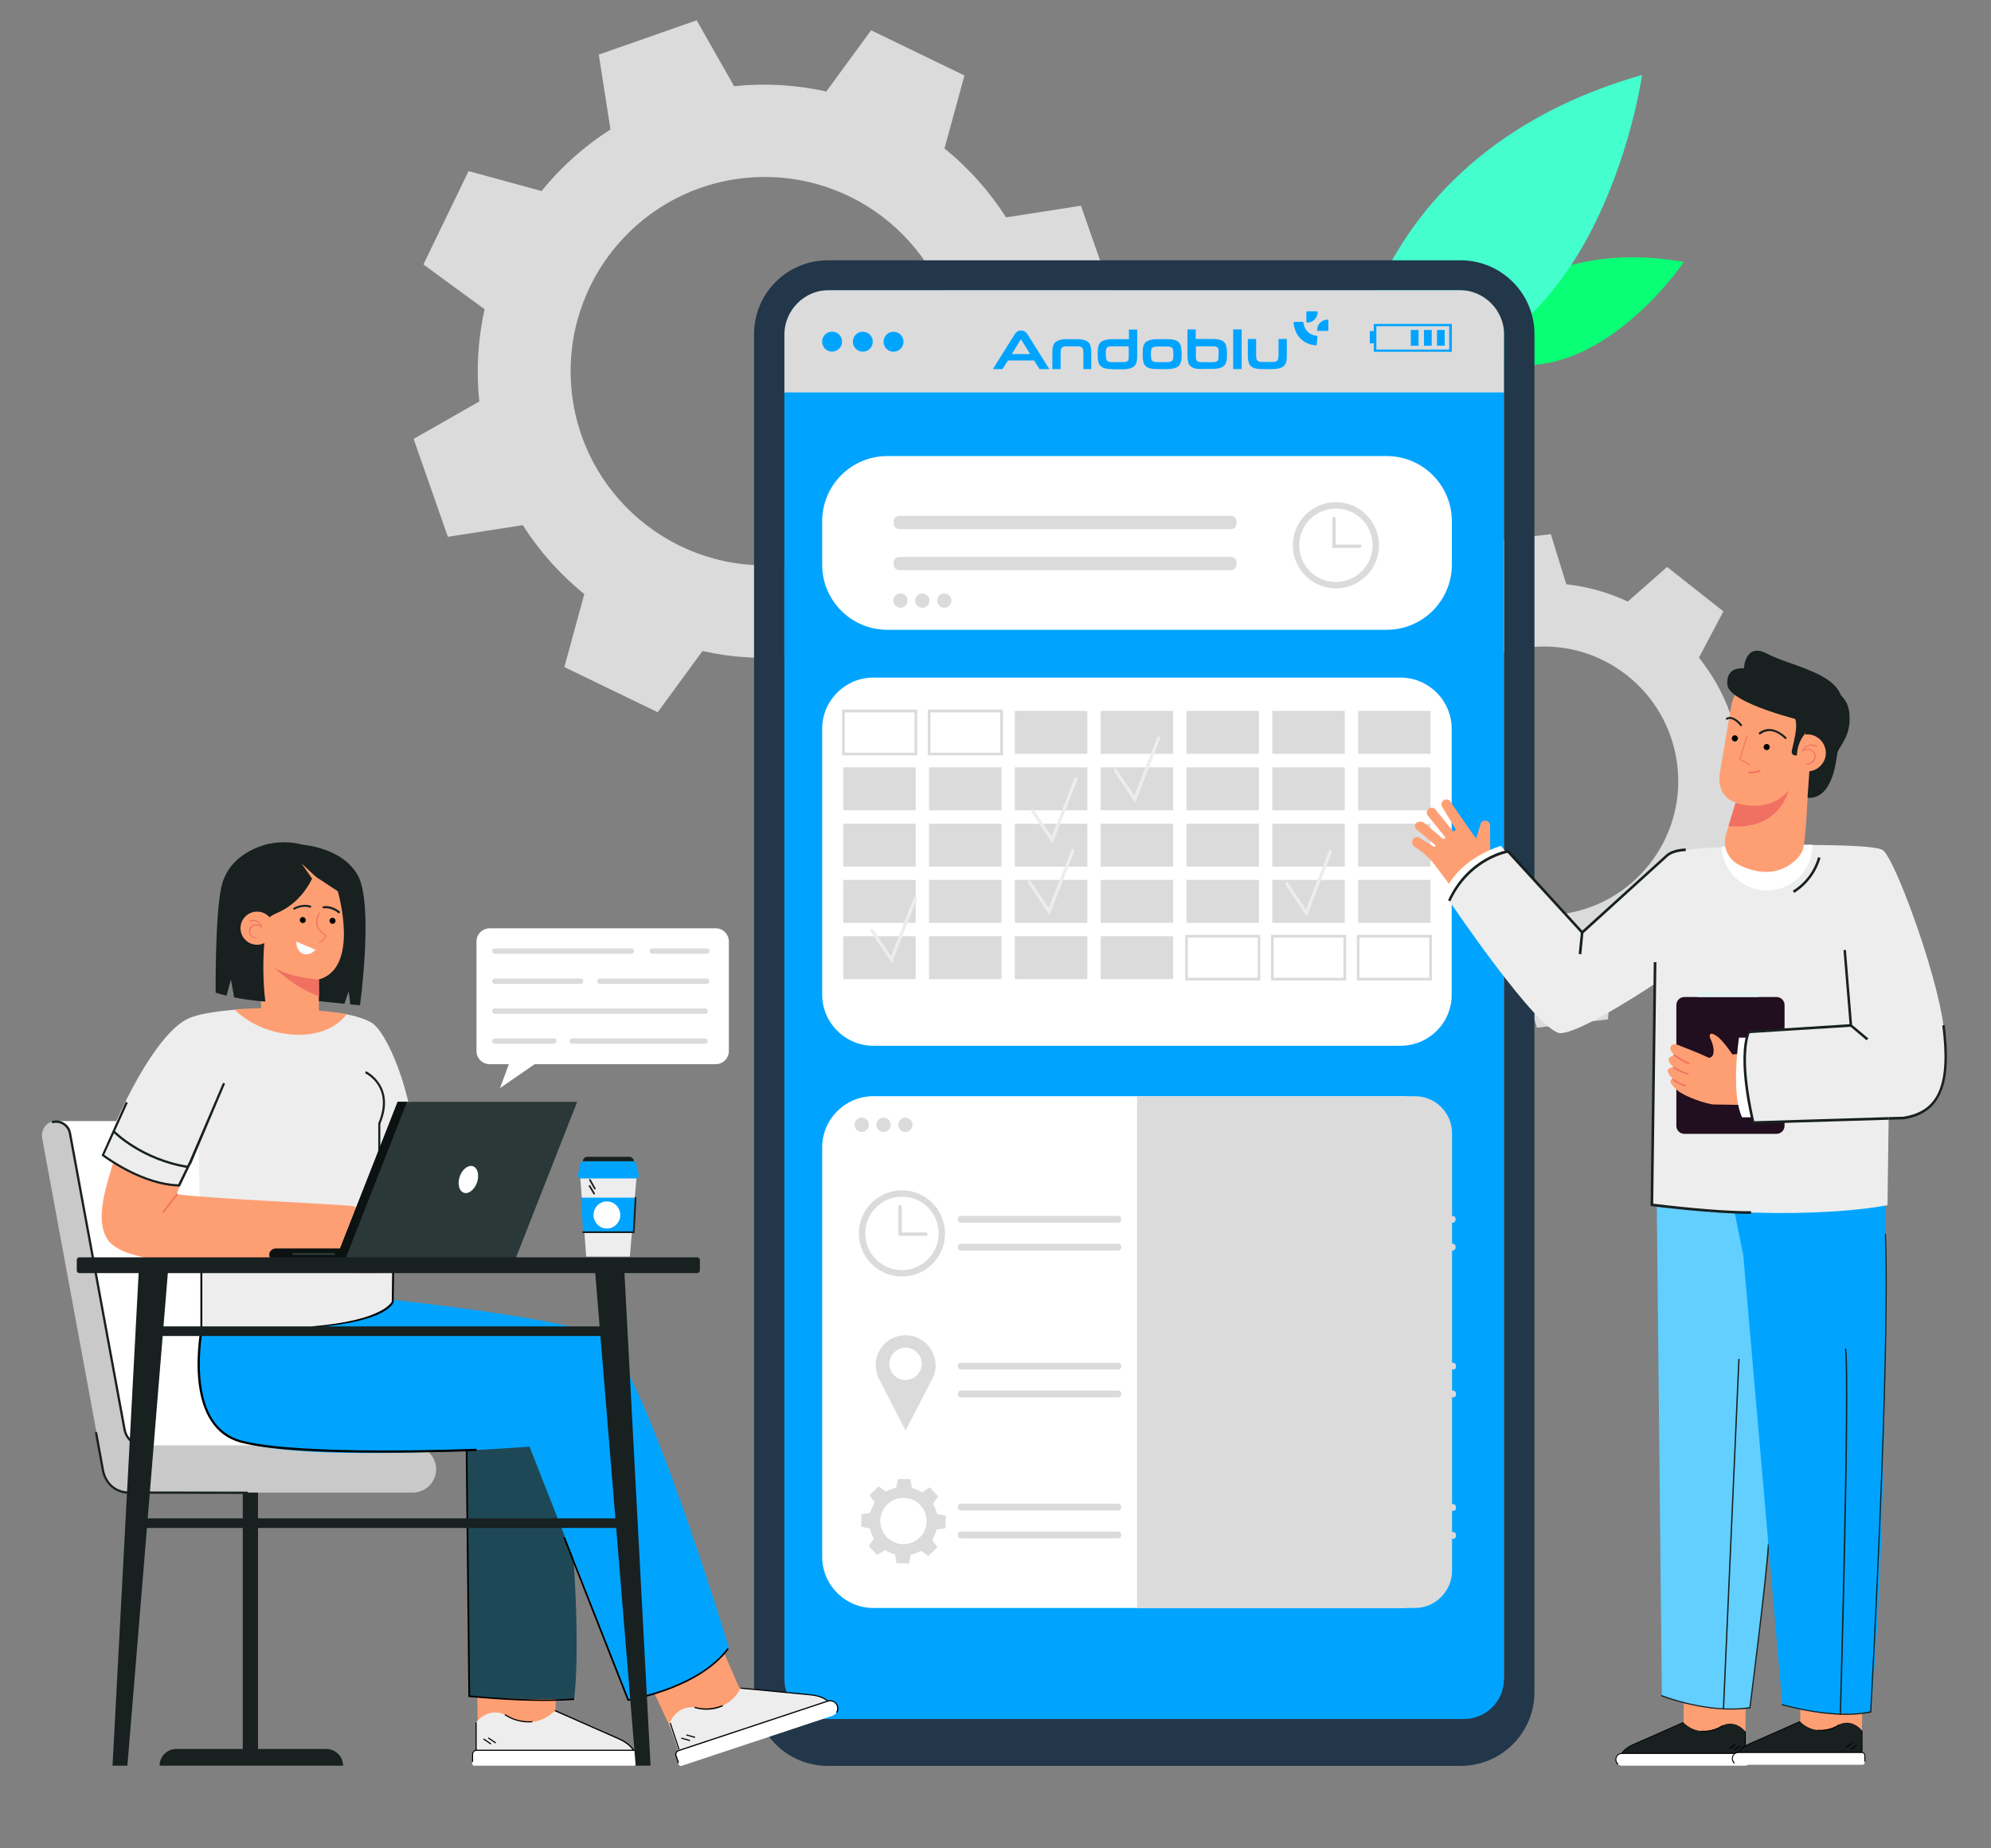 <?xml version="1.0" encoding="utf-8"?>
<!-- Generator: Adobe Illustrator 26.0.0, SVG Export Plug-In . SVG Version: 6.00 Build 0)  -->
<svg version="1.1" id="Camada_1" xmlns="http://www.w3.org/2000/svg" xmlns:xlink="http://www.w3.org/1999/xlink" x="0px" y="0px"
	 viewBox="0 0 1058 982" style="enable-background:new 0 0 1058 982;" xml:space="preserve">
<rect x="0" y="0" width="1058" height="982" fill="#808080" stroke="none"/>
<style type="text/css">
	.st0{fill:#DBDBDB;}
	.st1{fill:#09FF75;}
	.st2{fill:#44FECE;}
	.st3{fill:#00A4FF;}
	.st4{fill:#223749;}
	.st5{fill:#FE9F73;}
	.st6{fill:#FFFFFF;}
	.st7{fill:#EDEDED;}
	.st8{fill:#F49069;}
	.st9{fill:#1F4856;}
	.st10{fill:#182020;}
	.st11{fill:#C9C9C9;}
	.st12{fill:#F07162;}
	.st13{fill:#FBFDFC;}
	.st14{fill:#2B3838;}
	.st15{fill:#0C1111;}
	.st16{fill:#62CFFF;}
	.st17{fill:#210E1E;}
	.st18{fill:#E2F2F1;}
</style>
<g>
	<g>
		<g>
			<g>
				<path class="st0" d="M554.9,230.2c3.6-16.3,4.5-32.9,2.8-49l34.9-19.9l-9.1-26l-9.1-26l-39.8,6.2c-8.7-13.7-19.7-26.1-32.7-36.6
					l10.6-38.8l-24.8-12l-24.8-12l-23.8,32.5c-16.3-3.6-32.8-4.5-49-2.8l-19.9-35l-26,9.1l-26,9.1l6.2,39.8
					c-13.7,8.7-26.1,19.7-36.6,32.7l-38.8-10.6l-12,24.8l-12,24.8l32.5,23.8c-3.6,16.3-4.5,32.8-2.8,49l-34.9,19.9l9.1,26l9.1,26
					l39.8-6.2c8.7,13.7,19.7,26.1,32.7,36.6l-10.6,38.8l24.8,12l24.8,12l23.8-32.5c16.3,3.6,32.8,4.5,49,2.8l19.9,35l26-9.1l26-9.1
					l-6.2-39.8c13.7-8.7,26.1-19.7,36.6-32.7l38.8,10.6l12-24.8l12-24.8L554.9,230.2z M410.1,300.3c-57,2-104.8-42.5-106.8-99.4
					c-2-57,42.5-104.8,99.4-106.8c57-2,104.8,42.5,106.8,99.4C511.6,250.4,467.1,298.3,410.1,300.3z"/>
			</g>
		</g>
	</g>
</g>
<g>
	<g>
		<g>
			<g>
				<g>
					<path class="st0" d="M919.4,379c-3.9-10.9-9.6-20.8-16.6-29.6l13-24.6L900.8,313l-14.9-11.8L865,319.6
						c-10.2-4.8-21.2-7.9-32.7-9.2l-8.2-26.6l-18.9,2.2l-18.9,2.2l-1.8,27.8c-10.9,3.9-20.8,9.6-29.6,16.6l-24.6-13l-11.8,14.9
						l-11.8,14.9l18.4,20.9c-4.8,10.2-7.9,21.2-9.2,32.7l-26.6,8.2l2.2,18.9l2.2,18.9l27.8,1.8c3.9,10.9,9.6,20.8,16.6,29.6
						l-13,24.6l14.9,11.8l14.9,11.8l20.9-18.4c10.2,4.8,21.2,7.9,32.7,9.2l8.2,26.6l18.9-2.2l18.9-2.2l1.8-27.8
						c10.9-3.9,20.8-9.6,29.6-16.6l24.6,13l11.8-14.9l11.8-14.9l-18.4-20.9c4.8-10.2,7.9-21.2,9.2-32.7l26.6-8.2l-2.2-18.9
						l-2.2-18.9L919.4,379z M828.9,485.8c-39.1,4.7-74.6-23.3-79.3-62.5c-4.7-39.1,23.3-74.6,62.4-79.3
						c39.1-4.7,74.6,23.3,79.3,62.5C896,445.7,868,481.2,828.9,485.8z"/>
				</g>
			</g>
		</g>
	</g>
</g>
<g>
	<g>
		<g>
			<g>
				<g>
					<g>
						<g>
							<path class="st1" d="M774.3,182.6c0,0,35.5-58.6,120.5-43.4C894.8,139.2,837.6,224.1,774.3,182.6z"/>
						</g>
					</g>
				</g>
			</g>
		</g>
	</g>
	<g>
		<g>
			<g>
				<g>
					<g>
						<g>
							<path class="st2" d="M718.9,198.1c0,0,10.6-117.5,153.7-158.3C872.6,39.8,848.2,214.5,718.9,198.1z"/>
						</g>
					</g>
				</g>
			</g>
		</g>
	</g>
</g>
<g>
	<g>
		<g>
			<g>
				<path class="st3" d="M780.9,913.3H435.1c-10.1,0-18.3-8.2-18.3-18.3V175.2c0-11.6,9.4-21,21-21h340.4c11.6,0,21,9.4,21,21V895
					C799.2,905.1,791,913.3,780.9,913.3z"/>
			</g>
		</g>
	</g>
	<g>
		<g>
			<path class="st0" d="M783.2,154.2H432.8c-8.8,0-16,7.2-16,16v38.3h382.4v-38.3C799.2,161.3,792.1,154.2,783.2,154.2z"/>
		</g>
	</g>
	<g>
		<g>
			<g>
				<path class="st4" d="M776.2,138.3H439.9c-21.6,0-39.2,17.5-39.2,39.2V899c0,21.6,17.5,39.2,39.2,39.2h336.3
					c21.6,0,39.2-17.5,39.2-39.2V177.5C815.4,155.9,797.8,138.3,776.2,138.3z M799.2,892c0,11.8-9.5,21.3-21.3,21.3H438.1
					c-11.8,0-21.3-9.5-21.3-21.3V177.9c0-13.1,10.6-23.8,23.8-23.8h334.9c13.1,0,23.8,10.6,23.8,23.8V892z"/>
			</g>
		</g>
	</g>
	<g>
		<g>
			
				<ellipse transform="matrix(1.665883e-02 -1 1 1.665883e-02 253.196 620.69)" class="st3" cx="442.2" cy="181.6" rx="5.3" ry="5.3"/>
		</g>
	</g>
	<g>
		<g>
			
				<ellipse transform="matrix(1.784793e-02 -1 1 1.784793e-02 268.712 636.791)" class="st3" cx="458.5" cy="181.6" rx="5.3" ry="5.3"/>
		</g>
	</g>
	<g>
		<g>
			
				<ellipse transform="matrix(1.665883e-02 -1 1 1.665883e-02 285.31 653.343)" class="st3" cx="474.8" cy="181.6" rx="5.3" ry="5.3"/>
		</g>
	</g>
	<g>
		<g>
			<g>
				<path class="st3" d="M730,172.1v3.8h-2.1v6.5h2.1v4.5h41.5v-14.8H730z M770.1,185.7h-38.7v-12.4h38.7V185.7z"/>
			</g>
		</g>
		<g>
			<g>
				<rect x="763.6" y="175.3" class="st3" width="4.1" height="8.4"/>
			</g>
		</g>
		<g>
			<g>
				<rect x="756.7" y="175.3" class="st3" width="4.1" height="8.4"/>
			</g>
		</g>
		<g>
			<g>
				<rect x="749.7" y="175.3" class="st3" width="4.1" height="8.4"/>
			</g>
		</g>
	</g>
</g>
<g>
	<g>
		<g>
			<g>
				<g>
					<g>
						<g>
							<g>
								<polygon class="st5" points="400.4,914 361,927.4 356.6,918.7 342.2,887.6 383.2,874.6 								"/>
							</g>
						</g>
					</g>
				</g>
			</g>
		</g>
	</g>
</g>
<g>
	<g>
		<g>
			<path class="st6" d="M360.1,930.1l34.5-11.4l8.9-19.9l30.6,6.8l5.5-1.8c1.9-0.6,4.1,0.1,5,1.8c1.3,2.3,0.1,5.2-2.3,6l-80.2,26.6
				c-0.6,0.2-1.2-0.1-1.4-0.7l-1.7-5.2C358.8,931.3,359.3,930.4,360.1,930.1z"/>
		</g>
	</g>
	<g>
		<g>
			<path class="st7" d="M360.4,930l-4.7-14.2c0,0,3.2-9.7,13.4-8.7c0,0,16.5,5.1,24.5-10.3l33.6,3.3c0,0,8.9,0,12.5,3.6L360.4,930z"
				/>
		</g>
	</g>
	<g>
		<g>
			<g>
				<g>
					<rect x="357.8" y="915.5" transform="matrix(0.949 -0.315 0.315 0.949 -272.055 159.419)" width="0.6" height="14.8"/>
				</g>
			</g>
		</g>
	</g>
	<g>
		<g>
			<g>
				<g>
					<path d="M382.4,907.2c1.1-0.4,1.8-0.7,1.8-0.7l-0.3-0.6c-0.1,0-6.7,3.3-14.7,0.9l-0.2,0.6C374.8,909.2,379.9,908.1,382.4,907.2
						z"/>
				</g>
			</g>
		</g>
	</g>
	<g>
		<g>
			<g>
				<g>
					<rect x="364.2" y="921.7" transform="matrix(0.269 -0.963 0.963 0.269 -623.597 1026.535)" width="0.6" height="4.8"/>
				</g>
			</g>
		</g>
	</g>
	<g>
		<g>
			<g>
				<g>
					<rect x="366.6" y="920.1" transform="matrix(0.27 -0.963 0.963 0.27 -620.38 1026.647)" width="0.6" height="4.8"/>
				</g>
			</g>
		</g>
	</g>
	<g>
		<g>
			<g>
				<g>
					<g>
						<g>
							<g>
								<g>
									<g>
										<g>
											<path d="M444.9,910c0.7-1.1,0.8-2.5,0.4-3.7c-0.8-2.3-3.3-3.6-5.6-2.8l-79.3,26.3c-1.2,0.4-1.9,1.8-1.5,3l1.3,3.9
												l0.6-0.2l-1.3-3.9c-0.3-0.9,0.2-1.9,1.1-2.2l79.3-26.3c2-0.7,4.2,0.4,4.8,2.4c0.4,1.1,0.2,2.2-0.4,3.2L444.9,910z"/>
										</g>
									</g>
								</g>
							</g>
						</g>
					</g>
				</g>
			</g>
		</g>
	</g>
	<g>
		<g>
			<g>
				<g>
					<path d="M439.6,903.9l0.4-0.4c-0.1-0.1-2.8-2.9-9.6-3.4c-6.7-0.6-36.4-3.5-36.7-3.5l-0.1,0.6c0.3,0,30,2.9,36.7,3.5
						C436.9,901.2,439.6,903.9,439.6,903.9z"/>
				</g>
			</g>
		</g>
	</g>
</g>
<g>
	<g>
		<path class="st8" d="M218.7,610.7l2.4,42.3l-26.9,5.3c0,0-14.5-25.2-14.6-26.1c-0.1-0.9,14-26.4,16.3-26.8
			C198.2,605.1,218.7,610.7,218.7,610.7z"/>
	</g>
</g>
<g>
	<g>
		<g>
			<g>
				<g>
					<g>
						<g>
							<polygon class="st5" points="295.1,926.3 254.3,922.4 253.8,912.7 253.3,878.3 295.5,883.3 							"/>
						</g>
					</g>
				</g>
			</g>
		</g>
	</g>
</g>
<g>
	<g>
		<g>
			<g>
				<g>
					<g>
						<g>
							<path class="st9" d="M175.9,686.2c0,0,99.6,11.2,113.6,29.1c6.9,8.8,21.4,138,15.6,187.3c0,0-42.4,0.8-55.7-1.5L247.7,770
								l-76.7-23.2l-39.4-60.5L175.9,686.2z"/>
						</g>
					</g>
				</g>
			</g>
		</g>
	</g>
</g>
<g>
	<g>
		<g>
			<path d="M289.2,903.7c-19.3,0-39.6-2.1-39.9-2.1l-0.4,0l-1.4-130.7l0.9,0l1.4,129.9c3.8,0.4,34.7,3.4,55.2,1.5l0.1,0.9
				C300.3,903.5,294.8,903.7,289.2,903.7z"/>
		</g>
	</g>
</g>
<g>
	<g>
		<g>
			<g>
				<g>
					<g>
						<g>
							<path class="st10" d="M173.3,929.2h-36.2V790.5H129v138.7H93.7c-4.9,0-8.9,4-8.9,8.9H129h8.1h45.2
								C182.3,933.2,178.3,929.2,173.3,929.2z"/>
						</g>
					</g>
				</g>
			</g>
		</g>
	</g>
	<g>
		<g>
			<g>
				<g>
					<g>
						<g>
							<path class="st6" d="M28.3,595.6h68.4c8.7,0,16.2,6,18.2,14.5l40.7,177.4l-95.4-10L28.3,595.6z"/>
						</g>
					</g>
				</g>
			</g>
		</g>
	</g>
	<g>
		<g>
			<g>
				<g>
					<g>
						<g>
							<path class="st11" d="M219.1,767.9c0,0-109.5,0-142.1,0c-5.3,0-9.8-3.8-10.7-8.9l-29-157.3c-0.8-4.2-4.9-7-9.1-6
								c-4,0.9-6.5,4.9-5.8,9l32.9,178.1c0.3,1.4,0.9,2.6,1.7,3.6c2.1,3.9,6.3,6.6,11.1,6.6h151.2c6.9,0,12.5-5.6,12.5-12.5l0,0
								C231.6,773.6,226,767.9,219.1,767.9z"/>
						</g>
					</g>
				</g>
			</g>
		</g>
	</g>
	<g>
		<g>
			<g>
				<g>
					<g>
						<g>
							<path class="st10" d="M76.9,769c-5.6,0-10.3-4-11.3-9.4l-29-157.3c-0.3-1.9-1.4-3.5-3-4.6c-1.6-1.1-3.5-1.4-5.4-1
								c-0.3,0.1-0.7-0.1-0.7-0.5c-0.1-0.3,0.1-0.7,0.5-0.7c2.2-0.5,4.5-0.1,6.3,1.2c1.9,1.2,3.1,3.1,3.5,5.4l29,157.3
								c0.9,4.9,5.2,8.4,10.1,8.4c0.3,0,0.6,0.3,0.6,0.6C77.5,768.7,77.3,769,76.9,769z"/>
						</g>
					</g>
				</g>
			</g>
		</g>
	</g>
	<g>
		<g>
			<g>
				<g>
					<g>
						<g>
							<path class="st10" d="M131.3,793.7C131.3,793.7,131.3,793.7,131.3,793.7L72,793.6c-16,1.4-17.9-12.2-18-13l-3.5-19.1
								c-0.1-0.3,0.2-0.7,0.5-0.7c0.3-0.1,0.7,0.2,0.7,0.5l3.5,19.2c0.1,0.5,1.5,13.3,16.7,11.9l0.1,0l59.3,0.1
								c0.3,0,0.6,0.3,0.6,0.6C132,793.5,131.7,793.7,131.3,793.7z"/>
						</g>
					</g>
				</g>
			</g>
		</g>
	</g>
</g>
<g>
	<g>
		<g>
			<path class="st3" d="M108.6,699.9c0,0-15.3,54.2,19.4,66c34.7,11.9,153.4,2.7,153.4,2.7L334.2,903c0,0,36.3-4.9,53.2-27.4
				c0,0-47.4-156.3-67.9-165.8c-20.5-9.6-110.7-19.2-110.7-19.2L108.6,699.9z"/>
		</g>
	</g>
</g>
<g>
	<g>
		<g>
			<path d="M333.5,903.7l-0.1-0.3l-34-86.4l0.8-0.3l33.9,86c3.8-0.7,37.6-7,52.5-27.1l0.7,0.5c-16,21.5-53.1,27.5-53.5,27.5
				L333.5,903.7z"/>
		</g>
	</g>
</g>
<g>
	<g>
		<g>
			<rect x="119.7" y="683" transform="matrix(0.591 -0.807 0.807 0.591 -498.702 383.117)" width="17.6" height="0.9"/>
		</g>
	</g>
</g>
<g>
	<g>
		<g>
			<g>
				<path class="st10" d="M190.2,465.2c8.4,15.4,1.1,68.9,1.1,68.9l-5.2-0.5c-0.1-1.8-0.8-6.9-0.8-6.9l-2.3,6.6l-20.3-2.1l-3-82.5
					C159.8,448.7,181.8,449.8,190.2,465.2z"/>
			</g>
		</g>
	</g>
	<g>
		<g>
			<g>
				<g>
					<path class="st5" d="M179.5,473.5c0,0,12,40.8-10.1,46.9l0.1,28.8l-30.7-6.7l-0.7-92.6c0,0,9.1,1.1,9.1,1.8
						C147.3,452.5,179.5,473.5,179.5,473.5z"/>
				</g>
			</g>
		</g>
	</g>
	<g>
		<g>
			<g>
				<g>
					<path class="st12" d="M169.7,500.9c-0.1,0-0.2-0.1-0.3-0.2c0-0.2,0.1-0.3,0.2-0.3c1.8-0.4,2.9-2.6,3.3-3.4
						c-2.6-1.4-4.2-3.1-4.7-5.3c-0.9-3.5,1.3-6.7,1.4-6.8c0.1-0.1,0.3-0.2,0.4-0.1c0.1,0.1,0.2,0.3,0.1,0.4c0,0-2.1,3.1-1.3,6.4
						c0.5,2,2.1,3.7,4.6,5l0.2,0.1l-0.1,0.2C173.4,497.1,172.2,500.4,169.7,500.9C169.7,500.9,169.7,500.9,169.7,500.9z"/>
				</g>
			</g>
		</g>
	</g>
	<g>
		<g>
			<g>
				<g>
					<path class="st12" d="M169.6,529.2l-0.1-8.8c0,0-14.9-0.8-24-6.4C145.5,514,157.9,525.8,169.6,529.2z"/>
				</g>
			</g>
		</g>
	</g>
	<g>
		<g>
			<g>
				<g>
					<path d="M162.5,488.8c0,0.9-0.7,1.6-1.6,1.6c-0.9,0-1.6-0.7-1.6-1.6c0-0.9,0.7-1.6,1.6-1.6C161.8,487.3,162.5,488,162.5,488.8z
						"/>
				</g>
			</g>
		</g>
	</g>
	<g>
		<g>
			<g>
				<g>
					<path d="M178.3,489.2c0,0.9-0.7,1.6-1.6,1.6c-0.9,0-1.6-0.7-1.6-1.6c0-0.9,0.7-1.6,1.6-1.6
						C177.6,487.7,178.3,488.3,178.3,489.2z"/>
				</g>
			</g>
		</g>
	</g>
	<g>
		<g>
			<g>
				<g>
					<path class="st13" d="M157.5,500.3c0.2,0,10.2,4.3,10.2,4.3s-3.1,3.6-6.9,2C157.1,505,157.5,500.3,157.5,500.3z"/>
				</g>
			</g>
		</g>
	</g>
	<g>
		<g>
			<g>
				<path class="st10" d="M169,458.4c0,0-4,19.1-21.9,26.7c-17.9,7.6-7.3,31.6-7.3,31.6l-17.3-25.5c0,0,0.3-34.4,15.7-41.3
					C149.3,444.9,170.8,447.6,169,458.4z"/>
			</g>
		</g>
	</g>
	<g>
		<g>
			<g>
				<g>
					<g>
						<path class="st10" d="M156.1,483.2c0.2,0.1,0.4,0.1,0.5,0c0,0,4.1-2.4,8.1-1c0.3,0.1,0.6-0.1,0.7-0.3c0.1-0.3-0.1-0.6-0.3-0.7
							c-4.5-1.5-8.8,1-9,1.1c-0.3,0.2-0.3,0.5-0.2,0.8C155.9,483.1,156,483.2,156.1,483.2z"/>
					</g>
				</g>
			</g>
		</g>
	</g>
	<g>
		<g>
			<g>
				<g>
					<g>
						<path class="st10" d="M180,485.2c0.2,0,0.4,0,0.5-0.2c0.2-0.2,0.2-0.6,0-0.8c-0.2-0.1-3.9-3.4-8.6-2.7c-0.3,0-0.5,0.3-0.5,0.6
							c0,0.3,0.3,0.5,0.6,0.5c4.2-0.6,7.7,2.4,7.7,2.5C179.8,485.2,179.9,485.2,180,485.2z"/>
					</g>
				</g>
			</g>
		</g>
	</g>
	<g>
		<g>
			<g>
				<polygon class="st5" points="167.8,465.8 160.2,458.7 165.9,466.9 				"/>
			</g>
		</g>
	</g>
	<g>
		<g>
			<g>
				<path class="st10" d="M148.5,480.9c-0.4,0.1-0.7-0.1-0.8-0.5c-0.1-0.4,0.1-0.8,0.5-0.9c10.2-2.9,13.5-12.7,13.5-12.7
					c0.1-0.4,0.5-0.6,0.9-0.5c0.4,0.1,0.6,0.5,0.5,0.9C162.9,467.6,159.5,477.8,148.5,480.9C148.5,480.9,148.5,480.9,148.5,480.9z"
					/>
			</g>
		</g>
	</g>
	<g>
		<g>
			<g>
				<path class="st10" d="M117.6,471.4c4.2-19.5,25.6-23.1,25.6-23.1l-0.7,38c0,0-4,16.6-2,41.2l0.5,4.6c0,0-7.8-0.4-16.6-2.2
					c-0.6-3.6-1.7-9.5-1.7-9.5l-2.3,8.6c-2-0.5-3.9-1-5.8-1.6C114.6,527.5,114.2,487.2,117.6,471.4z"/>
			</g>
		</g>
	</g>
	<g>
		<g>
			<g>
				<g>
					<g>
						
							<ellipse transform="matrix(1 -1.194097e-02 1.194097e-02 1 -5.879 1.666)" class="st5" cx="136.6" cy="493.1" rx="8.8" ry="8.8"/>
					</g>
				</g>
			</g>
		</g>
		<g>
			<g>
				<g>
					<g>
						<path class="st12" d="M136,498.5c-1.8,0-3.1-1.4-3.5-2.7c-0.5-1.6,0-3.2,1.4-4.1c1.9-1.2,3.6-0.5,4.5,0.1
							c-0.4-0.9-1-1.6-1.7-2c-1.7-0.9-3.8-0.2-3.9-0.2c-0.1,0.1-0.3,0-0.4-0.2c-0.1-0.1,0-0.3,0.2-0.4c0.1,0,2.4-0.8,4.3,0.3
							c1.1,0.6,1.9,1.7,2.3,3.2l0.3,1l-0.7-0.7c-0.1-0.1-2.2-2.1-4.6-0.5c-1.3,0.8-1.4,2.4-1.1,3.4c0.3,1.1,1.3,2.4,3,2.3
							c0.2,0,0.3,0.1,0.3,0.3C136.3,498.4,136.2,498.5,136,498.5C136,498.5,136,498.5,136,498.5z"/>
					</g>
				</g>
			</g>
		</g>
	</g>
</g>
<g>
	<g>
		<g>
			<rect x="120" y="692.7" transform="matrix(0.512 -0.859 0.859 0.512 -533.594 447.482)" width="13.7" height="0.9"/>
		</g>
	</g>
</g>
<g>
	<g>
		<g>
			<path d="M204.6,771.8c-28,0-60.7-1-76.8-5.4c-13.1-3.5-20.9-15.3-22.5-34c-1.2-14,1.4-27.2,1.4-27.3l1.2,0.2
				c0,0.1-2.6,13.2-1.4,27c1.6,18.4,8.9,29.5,21.7,33c30.9,8.3,124.1,4.4,125,4.4l0.1,1.2C252.8,770.9,230.8,771.8,204.6,771.8z"/>
		</g>
	</g>
</g>
<g>
	<g>
		<path class="st7" d="M200,667.5l-2-46.9c6,1.2,15.8-3.1,23.1-7c-1.7-33.4-15.5-65.7-23.9-70.4c-3-1.7-7.4-3.2-12.9-4.3
			c-4.1-0.8-10,1.5-15,1c-14.5-1.5-30.5-4.6-44.8-3.4c-11,0.9-20.3,2.5-25,4.9C82.2,550.1,62,592,54.8,613.5
			c0,0,17.7,15.5,40.5,16.1l10.3-22.9l1.5,100.6l54.2-1.6l20.2-2.5l13.4-3.2l10.4-4.8l3.6-3.6c0,0,0.1-7.5,0-21.7
			C199.7,670.8,200,667.5,200,667.5z"/>
	</g>
</g>
<g>
	<g>
		<g>
			<g>
				<g>
					<path class="st10" d="M99.9,620.6c-24.8-3.9-39.6-18.7-39.7-18.9l0.9-0.8c0.1,0.1,14.6,14.7,39,18.5L99.9,620.6z"/>
				</g>
			</g>
		</g>
	</g>
</g>
<g>
	<g>
		<g>
			<g>
				<g>
					<path class="st5" d="M209.7,666l-6.8-10.6h0c-3.7-6.1-9.8-14-16.1-14.7c-10.3-1.1-73-3.7-92.9-6.2l1.7-4.7c0,0.2-15-2.5-15-2.5
						l-10.4-4.3l-10-5.6c-2.6,10-10.4,29.4-3.2,40.9c13.3,21.1,115.3,10.7,124.3,8l8.3,9l1.7,2.6c0.8,1.2,2.5,1.6,3.7,0.8
						c1.2-0.8,1.6-2.5,0.8-3.7l0.7,1.1c0.8,1.2,2.5,1.6,3.7,0.8l0,0c1.2-0.8,1.6-2.5,0.8-3.7c0.8,1.2,2.5,1.6,3.7,0.8
						c1.2-0.8,1.6-2.5,0.8-3.7l-0.7-1.1c0.8,1.2,2.5,1.6,3.7,0.8h0c0,0,0.1-0.1,0.1-0.1c0,0,0,0,0,0c0,0,0,0,0.1-0.1c0,0,0,0,0,0
						c0,0,0,0,0,0c0.2-0.1,0.3-0.3,0.4-0.5C210.7,667.6,209.7,666,209.7,666z"/>
				</g>
			</g>
		</g>
	</g>
</g>
<g>
	<g>
		<g>
			<g>
				<g>
					<path class="st10" d="M95.6,630.4l-0.4,0c-20.3-0.5-40.6-16-40.8-16.2l-0.4-0.3l12.8-28.5l1.1,0.5l-12.5,27.6
						c2.8,2.1,21.1,15.1,39.3,15.7l5.5-11.2l1.1,0.5L95.6,630.4z"/>
				</g>
			</g>
		</g>
	</g>
</g>
<g>
	<g>
		<g>
			<g>
				<g>
					<path class="st12" d="M86.8,644.4c-0.1,0-0.2,0-0.3-0.1c-0.2-0.1-0.2-0.4-0.1-0.6l7.3-9.4c0.1-0.2,0.4-0.2,0.6-0.1
						c0.2,0.1,0.2,0.4,0.1,0.6l-7.3,9.4C87,644.3,86.9,644.4,86.8,644.4z"/>
				</g>
			</g>
		</g>
	</g>
</g>
<g>
	<g>
		<g>
			<g>
				<g>
					<path class="st12" d="M206,670.8c-0.2,0-0.3,0-0.4-0.2l-9.6-13.1c-0.1-0.2-0.1-0.4,0.1-0.6c0.2-0.1,0.4-0.1,0.6,0.1l9.6,13.1
						c0.1,0.2,0.1,0.4-0.1,0.6C206.1,670.7,206,670.8,206,670.8z"/>
				</g>
			</g>
		</g>
	</g>
</g>
<g>
	<g>
		<g>
			<g>
				<g>
					<path class="st12" d="M201.8,674.6c-0.2,0-0.3,0-0.4-0.2l-9.1-13.5c-0.1-0.2-0.1-0.4,0.1-0.6c0.2-0.1,0.4-0.1,0.6,0.1L202,674
						c0.1,0.2,0.1,0.4-0.1,0.6C201.9,674.6,201.9,674.6,201.8,674.6z"/>
				</g>
			</g>
		</g>
	</g>
</g>
<g>
	<g>
		<g>
			<g>
				<g>
					<path class="st12" d="M196.7,677.1c-0.2,0-0.3,0-0.4-0.2l-7.6-11.5c-0.1-0.2-0.1-0.4,0.1-0.6c0.2-0.1,0.4-0.1,0.6,0.1l7.6,11.5
						c0.1,0.2,0.1,0.4-0.1,0.6C196.8,677,196.8,677,196.7,677.1z"/>
				</g>
			</g>
		</g>
	</g>
</g>
<g>
	<path class="st10" d="M202.1,633.9H201v-37l0-0.1c8.1-19.3-6.4-26.3-7-26.6l0.5-1.1c0.2,0.1,16.1,7.8,7.6,28V633.9z"/>
</g>
<g>
	<g>
		<g>
			<g>
				<polygon class="st10" points="101.5,618.5 119.6,575.7 118.5,575.3 99.6,619.4 				"/>
			</g>
		</g>
	</g>
</g>
<g>
	<g>
		<g>
			<g>
				<g>
					<polygon class="st14" points="306.7,585.4 211.3,585.4 178,670.2 273.4,670.2 					"/>
				</g>
			</g>
		</g>
		<g>
			<g>
				<g>
					<polygon class="st15" points="178,670.2 183,670.2 216.3,585.4 211.3,585.4 					"/>
				</g>
			</g>
		</g>
		<g>
			<g>
				<g>
					<path class="st6" d="M244.3,625.1c-1.3,3.9-0.4,7.7,2.2,8.6c2.5,0.9,5.6-1.6,7-5.5c1.3-3.9,0.4-7.7-2.2-8.6
						C248.8,618.8,245.6,621.2,244.3,625.1z"/>
				</g>
			</g>
		</g>
	</g>
	<g>
		<g>
			<g>
				<path class="st15" d="M146.5,663.3h35.6v6.8h-35.6c-1.9,0-3.4-1.5-3.4-3.4l0,0C143,664.9,144.6,663.3,146.5,663.3z"/>
			</g>
		</g>
	</g>
	<g>
		<g>
			<g>
				
					<rect x="155.5" y="665.7" transform="matrix(-1 -1.224647e-16 1.224647e-16 -1 333.506 1332.465)" class="st14" width="22.5" height="1.1"/>
			</g>
		</g>
	</g>
</g>
<g>
	<g>
		<g>
			<path d="M167.2,705.2l-1.7-0.5c38.5-3.1,42.7-13.1,42.7-13.2l0.2-15.5l1,0l-0.2,15.6C209.1,692.1,206.4,702,167.2,705.2z"/>
		</g>
	</g>
</g>
<g>
	<g>
		<rect x="175.9" y="676.4" class="st7" width="29.2" height="5.9"/>
	</g>
</g>
<g>
	<g>
		<rect x="106.5" y="672.2" width="1" height="33"/>
	</g>
</g>
<g>
	<g>
		<g>
			<path class="st6" d="M252.6,929.8H289l14.7-16l26.9,16h5.8c2,0,3.8,1.4,4.2,3.3c0.5,2.6-1.5,5-4.1,5h-84.5
				c-0.6,0-1.1-0.5-1.1-1.1v-5.5C251,930.6,251.7,929.8,252.6,929.8z"/>
		</g>
	</g>
	<g>
		<g>
			<path class="st7" d="M253,929.9V915c0,0,6.1-8.2,15.4-4c0,0,14.1,10,26.5-2.1l30.8,13.7c0,0,8.5,2.8,10.7,7.4H253z"/>
		</g>
	</g>
	<g>
		<g>
			<g>
				<g>
					<rect x="252.7" y="915" width="0.6" height="14.8"/>
				</g>
			</g>
		</g>
	</g>
	<g>
		<g>
			<g>
				<g>
					<path d="M281,915.1c1.2,0,1.9-0.1,1.9-0.1l-0.1-0.6c-0.1,0-7.4,1-14.3-3.7l-0.4,0.5C273.2,914.6,278.3,915.1,281,915.1z"/>
				</g>
			</g>
		</g>
	</g>
	<g>
		<g>
			<g>
				<g>
					<rect x="258.4" y="923.1" transform="matrix(0.558 -0.83 0.83 0.558 -653.615 623.503)" width="0.6" height="4.8"/>
				</g>
			</g>
		</g>
	</g>
	<g>
		<g>
			<g>
				<g>
					<rect x="261.2" y="922.4" transform="matrix(0.559 -0.829 0.829 0.559 -651.401 624.473)" width="0.6" height="4.8"/>
				</g>
			</g>
		</g>
	</g>
	<g>
		<g>
			<g>
				<g>
					<g>
						<g>
							<g>
								<g>
									<g>
										<g>
											<path d="M339.5,937.4c1-0.8,1.6-2.1,1.6-3.4c0-2.5-2-4.4-4.4-4.4h-83.5c-1.3,0-2.4,1.1-2.4,2.4v4.1h0.6v-4.1
												c0-1,0.8-1.8,1.8-1.8h83.5c2.1,0,3.8,1.7,3.8,3.8c0,1.1-0.5,2.2-1.4,2.9L339.5,937.4z"/>
										</g>
									</g>
								</g>
							</g>
						</g>
					</g>
				</g>
			</g>
		</g>
	</g>
	<g>
		<g>
			<g>
				<g>
					<path d="M336.3,930l0.6-0.3c-0.1-0.1-1.8-3.6-8.1-6.3c-6.2-2.6-33.5-14.8-33.8-14.9l-0.3,0.6c0.3,0.1,27.6,12.2,33.8,14.9
						C334.6,926.6,336.3,930,336.3,930z"/>
				</g>
			</g>
		</g>
	</g>
</g>
<g>
	<g>
		<g>
			<g>
				<g>
					<g>
						<polygon class="st10" points="67.7,938.1 59.8,938.1 74,670.2 89.7,670.2 						"/>
					</g>
				</g>
			</g>
		</g>
	</g>
	<g>
		<g>
			<g>
				<g>
					<rect x="78" y="704.7" class="st10" width="253.2" height="5.1"/>
				</g>
			</g>
		</g>
		<g>
			<g>
				<g>
					<rect x="74.6" y="806.7" class="st10" width="264" height="5.1"/>
				</g>
			</g>
		</g>
		<g>
			<g>
				<g>
					<g>
						<g>
							<polygon class="st10" points="337.8,938.1 345.7,938.1 331.5,670.2 315.8,670.2 							"/>
						</g>
					</g>
				</g>
			</g>
		</g>
		<g>
			<g>
				<g>
					<g>
						<g>
							<path class="st10" d="M370.5,676.4H42.2c-0.8,0-1.4-0.6-1.4-1.4v-5.6c0-0.8,0.6-1.4,1.4-1.4h328.3c0.8,0,1.4,0.6,1.4,1.4v5.6
								C371.9,675.7,371.2,676.4,370.5,676.4z"/>
						</g>
					</g>
				</g>
			</g>
		</g>
	</g>
</g>
<g>
	<path class="st5" d="M124.6,536.3c0,0,11.1,12.3,31.6,13.4c20.5,1.2,28.1-11,28.1-11S154.8,533.9,124.6,536.3z"/>
</g>
<g>
	<g>
		<g>
			<g>
				<path class="st6" d="M380.4,493.2H260.2c-3.8,0-7,3.1-7,7v58.2c0,3.8,3.1,7,7,7h10.2l-4.7,12.7l18.4-12.7h96.2c3.8,0,7-3.1,7-7
					v-58.2C387.3,496.3,384.2,493.2,380.4,493.2z"/>
			</g>
		</g>
	</g>
	<g>
		<g>
			<g>
				<g>
					<g>
						<path class="st0" d="M374.7,538.6H262.9c-0.8,0-1.4-0.6-1.4-1.4s0.6-1.4,1.4-1.4h111.8c0.8,0,1.4,0.6,1.4,1.4
							S375.5,538.6,374.7,538.6z"/>
					</g>
				</g>
			</g>
		</g>
		<g>
			<g>
				<g>
					<g>
						<path class="st0" d="M335.6,506.7h-72.7c-0.8,0-1.4-0.6-1.4-1.4c0-0.8,0.6-1.4,1.4-1.4h72.7c0.8,0,1.4,0.6,1.4,1.4
							C337,506.1,336.3,506.7,335.6,506.7z"/>
					</g>
				</g>
			</g>
		</g>
		<g>
			<g>
				<g>
					<g>
						<path class="st0" d="M294.3,554.5h-31.4c-0.8,0-1.4-0.6-1.4-1.4c0-0.8,0.6-1.4,1.4-1.4h31.4c0.8,0,1.4,0.6,1.4,1.4
							C295.7,553.9,295.1,554.5,294.3,554.5z"/>
					</g>
				</g>
			</g>
		</g>
		<g>
			<g>
				<g>
					<g>
						<path class="st0" d="M374.7,554.5h-70.6c-0.8,0-1.4-0.6-1.4-1.4c0-0.8,0.6-1.4,1.4-1.4h70.6c0.8,0,1.4,0.6,1.4,1.4
							C376.2,553.9,375.5,554.5,374.7,554.5z"/>
					</g>
				</g>
			</g>
		</g>
		<g>
			<g>
				<g>
					<g>
						<path class="st0" d="M375.6,506.7h-29c-0.8,0-1.4-0.6-1.4-1.4c0-0.8,0.6-1.4,1.4-1.4h29c0.8,0,1.4,0.6,1.4,1.4
							C377,506.1,376.4,506.7,375.6,506.7z"/>
					</g>
				</g>
			</g>
		</g>
		<g>
			<g>
				<g>
					<g>
						<path class="st0" d="M308.6,522.7h-45.7c-0.8,0-1.4-0.6-1.4-1.4s0.6-1.4,1.4-1.4h45.7c0.8,0,1.4,0.6,1.4,1.4
							S309.4,522.7,308.6,522.7z"/>
					</g>
				</g>
			</g>
		</g>
		<g>
			<g>
				<g>
					<g>
						<path class="st0" d="M375.6,522.7h-56.8c-0.8,0-1.4-0.6-1.4-1.4s0.6-1.4,1.4-1.4h56.8c0.8,0,1.4,0.6,1.4,1.4
							S376.4,522.7,375.6,522.7z"/>
					</g>
				</g>
			</g>
		</g>
	</g>
</g>
<g>
	<g>
		<g>
			<g>
				<polygon class="st7" points="323.2,622.5 323.4,622.5 338.5,622.5 334.7,667.6 323.4,667.6 323.2,667.6 311.5,667.6 
					308.1,622.5 				"/>
			</g>
		</g>
	</g>
	<g>
		<g>
			<g>
				<path class="st10" d="M312.1,614.6h11.1h0.1h11.1c1.3,0,2.4,1.1,2.4,2.4h-13.5h-0.1h-13.5C309.8,615.6,310.8,614.6,312.1,614.6z
					"/>
			</g>
		</g>
	</g>
	<g>
		<g>
			<g>
				<path class="st3" d="M308.4,618.2c0.1-0.7,0.8-1.2,1.5-1.2h13.3h0.1h13.3c0.7,0,1.3,0.5,1.5,1.2l1.3,6c0.2,1-0.5,1.9-1.5,1.9
					h-14.6h-0.1h-14.6c-1,0-1.7-0.9-1.5-1.9L308.4,618.2z"/>
			</g>
		</g>
	</g>
	<g>
		<g>
			<g>
				<polygon class="st3" points="337.7,636.3 336.8,654.6 323.4,654.6 323.2,654.6 309.8,654.6 308.8,636.3 323.2,636.3 
					323.4,636.3 				"/>
			</g>
		</g>
	</g>
	<g>
		<g>
			<g>
				<path class="st6" d="M315.4,645.5c0,4,3.2,7.2,7.1,7.2c3.9,0,7.1-3.2,7.1-7.2c0-4-3.2-7.2-7.1-7.2
					C318.6,638.3,315.4,641.5,315.4,645.5z"/>
			</g>
		</g>
	</g>
	<g>
		<g>
			<g>
				<path class="st10" d="M309.8,655.1h27.4l1-18.7c0-0.2-0.2-0.5-0.4-0.5c-0.2,0-0.5,0.2-0.5,0.4l-1,17.9h-26.5
					c-0.2,0-0.4,0.2-0.4,0.4C309.4,654.9,309.6,655.1,309.8,655.1z"/>
			</g>
		</g>
	</g>
	<g>
		<g>
			<g>
				<g>
					<path class="st10" d="M316.1,632c0.1,0,0.1,0,0.2-0.1c0.2-0.1,0.3-0.4,0.2-0.6l-2.6-4.6c-0.1-0.2-0.4-0.3-0.6-0.2
						c-0.2,0.1-0.3,0.4-0.2,0.6l2.6,4.6C315.8,631.9,316,632,316.1,632z"/>
				</g>
			</g>
		</g>
		<g>
			<g>
				<g>
					<path class="st10" d="M315.7,634.6c0.1,0,0.2,0,0.2-0.1c0.2-0.1,0.3-0.4,0.2-0.6l-2.4-4c-0.1-0.2-0.4-0.3-0.6-0.2
						c-0.2,0.1-0.3,0.4-0.2,0.6l2.4,4C315.4,634.6,315.5,634.6,315.7,634.6z"/>
				</g>
			</g>
		</g>
	</g>
</g>
<g>
	<path class="st6" d="M736.9,334.6H471.5c-19.1,0-34.6-15.5-34.6-34.6v-23.1c0-19.1,15.5-34.6,34.6-34.6h265.4
		c19.1,0,34.6,15.5,34.6,34.6V300C771.5,319.1,756,334.6,736.9,334.6z"/>
</g>
<g>
	<path class="st6" d="M744.2,854.3H464.1c-15,0-27.2-12.2-27.2-27.2V609.6c0-15,12.2-27.2,27.2-27.2h280.1c15,0,27.2,12.2,27.2,27.2
		v217.5C771.5,842.1,759.3,854.3,744.2,854.3z"/>
</g>
<g>
	<path class="st6" d="M744.2,555.6H464.1c-15,0-27.2-12.2-27.2-27.2V387.2c0-15,12.2-27.2,27.2-27.2h280.1c15,0,27.2,12.2,27.2,27.2
		v141.2C771.5,543.4,759.3,555.6,744.2,555.6z"/>
</g>
<g>
	<g>
		<path class="st0" d="M709.9,266.8c-12.6,0-22.9,10.2-22.9,22.9c0,12.6,10.2,22.9,22.9,22.9c12.6,0,22.9-10.2,22.9-22.9
			C732.7,277,722.5,266.8,709.9,266.8z M709.9,309.2c-10.8,0-19.5-8.7-19.5-19.5c0-10.8,8.7-19.5,19.5-19.5s19.5,8.7,19.5,19.5
			C729.4,300.4,720.6,309.2,709.9,309.2z"/>
	</g>
	<g>
		<g>
			<path class="st0" d="M722.6,291.1h-14.6v-15.6c0-0.5,0.4-0.9,0.9-0.9c0.5,0,0.9,0.4,0.9,0.9v13.8h12.8c0.5,0,0.9,0.4,0.9,0.9
				C723.5,290.7,723.1,291.1,722.6,291.1z"/>
		</g>
	</g>
</g>
<g>
	<g>
		<path class="st0" d="M479.3,632.4c-12.6,0-22.9,10.2-22.9,22.9c0,12.6,10.2,22.9,22.9,22.9c12.6,0,22.9-10.2,22.9-22.9
			C502.1,642.6,491.9,632.4,479.3,632.4z M479.3,674.8c-10.8,0-19.5-8.7-19.5-19.5c0-10.8,8.7-19.5,19.5-19.5
			c10.8,0,19.5,8.7,19.5,19.5C498.8,666,490.1,674.8,479.3,674.8z"/>
	</g>
	<g>
		<g>
			<path class="st0" d="M492,656.6h-14.6V641c0-0.5,0.4-0.9,0.9-0.9c0.5,0,0.9,0.4,0.9,0.9v13.8H492c0.5,0,0.9,0.4,0.9,0.9
				C492.9,656.2,492.5,656.6,492,656.6z"/>
		</g>
	</g>
</g>
<g>
	<path class="st0" d="M654.2,281.1H477.8c-1.6,0-2.9-1.3-2.9-2.9V277c0-1.6,1.3-2.9,2.9-2.9h176.4c1.6,0,2.9,1.3,2.9,2.9v1.2
		C657.1,279.8,655.8,281.1,654.2,281.1z"/>
</g>
<g>
	<path class="st0" d="M654.2,302.9H477.8c-1.6,0-2.9-1.3-2.9-2.9v-1.2c0-1.6,1.3-2.9,2.9-2.9h176.4c1.6,0,2.9,1.3,2.9,2.9v1.2
		C657.1,301.6,655.8,302.9,654.2,302.9z"/>
</g>
<g>
	<path class="st0" d="M594.3,649.6h-83.8c-0.8,0-1.5-0.7-1.5-1.5v-0.6c0-0.8,0.7-1.5,1.5-1.5h83.8c0.8,0,1.5,0.7,1.5,1.5v0.6
		C595.8,648.9,595.1,649.6,594.3,649.6z"/>
</g>
<g>
	<path class="st0" d="M594.3,664.4h-83.8c-0.8,0-1.5-0.7-1.5-1.5v-0.6c0-0.8,0.7-1.5,1.5-1.5h83.8c0.8,0,1.5,0.7,1.5,1.5v0.6
		C595.8,663.7,595.1,664.4,594.3,664.4z"/>
</g>
<g>
	<path class="st0" d="M594.3,727.6h-83.8c-0.8,0-1.5-0.7-1.5-1.5v-0.6c0-0.8,0.7-1.5,1.5-1.5h83.8c0.8,0,1.5,0.7,1.5,1.5v0.6
		C595.8,727,595.1,727.6,594.3,727.6z"/>
</g>
<g>
	<path class="st0" d="M594.3,742.4h-83.8c-0.8,0-1.5-0.7-1.5-1.5v-0.6c0-0.8,0.7-1.5,1.5-1.5h83.8c0.8,0,1.5,0.7,1.5,1.5v0.6
		C595.8,741.8,595.1,742.4,594.3,742.4z"/>
</g>
<g>
	<path class="st0" d="M594.3,802.5h-83.8c-0.8,0-1.5-0.7-1.5-1.5v-0.6c0-0.8,0.7-1.5,1.5-1.5h83.8c0.8,0,1.5,0.7,1.5,1.5v0.6
		C595.8,801.8,595.1,802.5,594.3,802.5z"/>
</g>
<g>
	<path class="st0" d="M594.3,817.3h-83.8c-0.8,0-1.5-0.7-1.5-1.5v-0.6c0-0.8,0.7-1.5,1.5-1.5h83.8c0.8,0,1.5,0.7,1.5,1.5v0.6
		C595.8,816.6,595.1,817.3,594.3,817.3z"/>
</g>
<g>
	<g>
		<g>
			<path class="st0" d="M482.3,319.1c0,2.1-1.7,3.8-3.8,3.8c-2.1,0-3.8-1.7-3.8-3.8s1.7-3.8,3.8-3.8
				C480.6,315.3,482.3,317,482.3,319.1z"/>
		</g>
	</g>
	<g>
		<g>
			<path class="st0" d="M493.9,319.1c0,2.1-1.7,3.8-3.8,3.8c-2.1,0-3.8-1.7-3.8-3.8s1.7-3.8,3.8-3.8
				C492.3,315.3,493.9,317,493.9,319.1z"/>
		</g>
	</g>
	<g>
		<g>
			<path class="st0" d="M505.6,319.1c0,2.1-1.7,3.8-3.8,3.8c-2.1,0-3.8-1.7-3.8-3.8s1.7-3.8,3.8-3.8
				C503.9,315.3,505.6,317,505.6,319.1z"/>
		</g>
	</g>
</g>
<g>
	<g>
		<g>
			<path class="st0" d="M461.7,597.6c0,2.1-1.7,3.8-3.8,3.8c-2.1,0-3.8-1.7-3.8-3.8c0-2.1,1.7-3.8,3.8-3.8
				C460,593.8,461.7,595.5,461.7,597.6z"/>
		</g>
	</g>
	<g>
		<g>
			<path class="st0" d="M473.3,597.6c0,2.1-1.7,3.8-3.8,3.8c-2.1,0-3.8-1.7-3.8-3.8c0-2.1,1.7-3.8,3.8-3.8
				C471.6,593.8,473.3,595.5,473.3,597.6z"/>
		</g>
	</g>
	<g>
		<g>
			<path class="st0" d="M484.9,597.6c0,2.1-1.7,3.8-3.8,3.8c-2.1,0-3.8-1.7-3.8-3.8c0-2.1,1.7-3.8,3.8-3.8
				C483.2,593.8,484.9,595.5,484.9,597.6z"/>
		</g>
	</g>
</g>
<g>
	<g>
		<path class="st0" d="M487.4,401.3h-39.9V377h39.9V401.3z M448.8,399.9H486v-21.4h-37.1V399.9z"/>
	</g>
	<g>
		<path class="st0" d="M533,401.3H493V377H533V401.3z M494.4,399.9h37.1v-21.4h-37.1V399.9z"/>
	</g>
	<g>
		<rect x="539.3" y="377.7" class="st0" width="38.5" height="22.8"/>
	</g>
	<g>
		<rect x="584.9" y="377.7" class="st0" width="38.5" height="22.8"/>
	</g>
	<g>
		<rect x="630.5" y="377.7" class="st0" width="38.5" height="22.8"/>
	</g>
	<g>
		<rect x="676.1" y="377.7" class="st0" width="38.5" height="22.8"/>
	</g>
	<g>
		<rect x="721.7" y="377.7" class="st0" width="38.5" height="22.8"/>
	</g>
</g>
<g>
	<g>
		<rect x="448.1" y="407.7" class="st0" width="38.5" height="22.8"/>
	</g>
	<g>
		<rect x="493.7" y="407.7" class="st0" width="38.5" height="22.8"/>
	</g>
	<g>
		<rect x="539.3" y="407.7" class="st0" width="38.5" height="22.8"/>
	</g>
	<g>
		<rect x="584.9" y="407.7" class="st0" width="38.5" height="22.8"/>
	</g>
	<g>
		<rect x="630.5" y="407.7" class="st0" width="38.5" height="22.8"/>
	</g>
	<g>
		<rect x="676.1" y="407.7" class="st0" width="38.5" height="22.8"/>
	</g>
	<g>
		<rect x="721.7" y="407.7" class="st0" width="38.5" height="22.8"/>
	</g>
</g>
<g>
	<g>
		<rect x="448.1" y="437.6" class="st0" width="38.5" height="22.8"/>
	</g>
	<g>
		<rect x="493.7" y="437.6" class="st0" width="38.5" height="22.8"/>
	</g>
	<g>
		<rect x="539.3" y="437.6" class="st0" width="38.5" height="22.8"/>
	</g>
	<g>
		<rect x="584.9" y="437.6" class="st0" width="38.5" height="22.8"/>
	</g>
	<g>
		<rect x="630.5" y="437.6" class="st0" width="38.5" height="22.8"/>
	</g>
	<g>
		<rect x="676.1" y="437.6" class="st0" width="38.5" height="22.8"/>
	</g>
	<g>
		<rect x="721.7" y="437.6" class="st0" width="38.5" height="22.8"/>
	</g>
</g>
<g>
	<g>
		<rect x="448.1" y="467.5" class="st0" width="38.5" height="22.8"/>
	</g>
	<g>
		<rect x="493.7" y="467.5" class="st0" width="38.5" height="22.8"/>
	</g>
	<g>
		<rect x="539.3" y="467.5" class="st0" width="38.5" height="22.8"/>
	</g>
	<g>
		<rect x="584.9" y="467.5" class="st0" width="38.5" height="22.8"/>
	</g>
	<g>
		<rect x="630.5" y="467.5" class="st0" width="38.5" height="22.8"/>
	</g>
	<g>
		<rect x="676.1" y="467.5" class="st0" width="38.5" height="22.8"/>
	</g>
	<g>
		<rect x="721.7" y="467.5" class="st0" width="38.5" height="22.8"/>
	</g>
</g>
<g>
	<g>
		<rect x="448.1" y="497.4" class="st0" width="38.5" height="22.8"/>
	</g>
	<g>
		<rect x="493.7" y="497.4" class="st0" width="38.5" height="22.8"/>
	</g>
	<g>
		<rect x="539.3" y="497.4" class="st0" width="38.5" height="22.8"/>
	</g>
	<g>
		<rect x="584.9" y="497.4" class="st0" width="38.5" height="22.8"/>
	</g>
	<g>
		<path class="st0" d="M669.7,520.9h-39.9v-24.2h39.9V520.9z M631.2,519.5h37.1v-21.4h-37.1V519.5z"/>
	</g>
	<g>
		<path class="st0" d="M715.3,520.9h-39.9v-24.2h39.9V520.9z M676.8,519.5h37.1v-21.4h-37.1V519.5z"/>
	</g>
	<g>
		<path class="st0" d="M760.9,520.9H721v-24.2h39.9V520.9z M722.4,519.5h37.1v-21.4h-37.1V519.5z"/>
	</g>
</g>
<g>
	<g>
		<g>
			<path class="st7" d="M557.7,486.1l-11.3-16.9c-0.3-0.4-0.2-0.9,0.2-1.2c0.4-0.3,0.9-0.2,1.2,0.2l9.5,14.2l12.1-31
				c0.2-0.4,0.7-0.6,1.1-0.5c0.4,0.2,0.6,0.7,0.5,1.1L557.7,486.1z"/>
		</g>
	</g>
</g>
<g>
	<g>
		<g>
			<path class="st7" d="M603.2,426.5l-11.3-16.9c-0.3-0.4-0.2-0.9,0.2-1.2c0.4-0.3,0.9-0.2,1.2,0.2l9.5,14.2l12.1-31
				c0.2-0.4,0.7-0.6,1.1-0.5c0.4,0.2,0.6,0.7,0.5,1.1L603.2,426.5z"/>
		</g>
	</g>
</g>
<g>
	<g>
		<g>
			<path class="st7" d="M694.4,486.9L683.1,470c-0.3-0.4-0.2-0.9,0.2-1.2c0.4-0.3,0.9-0.2,1.2,0.2l9.5,14.2l12.1-31
				c0.2-0.4,0.7-0.6,1.1-0.5c0.4,0.2,0.6,0.7,0.5,1.1L694.4,486.9z"/>
		</g>
	</g>
</g>
<g>
	<g>
		<g>
			<path class="st7" d="M473.9,511.7l-11.3-16.9c-0.3-0.4-0.2-0.9,0.2-1.2c0.4-0.3,0.9-0.2,1.2,0.2l9.5,14.2l12.1-31
				c0.2-0.4,0.7-0.6,1.1-0.5c0.4,0.2,0.6,0.7,0.5,1.1L473.9,511.7z"/>
		</g>
	</g>
</g>
<g>
	<g>
		<g>
			<path class="st7" d="M559.3,448.1l-11.3-16.9c-0.3-0.4-0.2-0.9,0.2-1.2c0.4-0.3,0.9-0.2,1.2,0.2l9.5,14.2l12.1-31
				c0.2-0.4,0.7-0.6,1.1-0.5c0.4,0.2,0.6,0.7,0.5,1.1L559.3,448.1z"/>
		</g>
	</g>
</g>
<g>
	<path class="st0" d="M751.8,854.3H604.2V582.4h147.7c10.9,0,19.7,8.8,19.7,19.7v232.6C771.5,845.5,762.7,854.3,751.8,854.3z"/>
</g>
<g>
	<path class="st0" d="M481.2,709.4c-8.8,0-15.9,7.1-15.9,16c0,2.1,1.2,6,1.2,6c0.4,0.9,14.7,28.6,14.7,28.6l15-29
		c0.6-1.7,1-3.6,1-5.5C497.1,716.5,490,709.4,481.2,709.4z M481.2,733.2c-4.8,0-8.6-3.9-8.6-8.6s3.9-8.6,8.6-8.6
		c4.8,0,8.6,3.9,8.6,8.6S485.9,733.2,481.2,733.2z"/>
</g>
<g>
	<g>
		<g>
			<g>
				<path class="st0" d="M497.9,804.3c-0.4-1.9-1.2-3.8-2.1-5.4l2.8-3.9l-2.3-2.4l-2.3-2.4l-4,2.7c-1.6-1-3.4-1.8-5.4-2.3l-0.8-4.7
					l-3.3-0.1l-3.3-0.1l-1,4.7c-1.9,0.4-3.8,1.2-5.4,2.1l-3.9-2.8l-2.4,2.3l-2.4,2.3l2.7,4c-1,1.6-1.8,3.4-2.3,5.4l-4.7,0.8
					l-0.1,3.3l-0.1,3.3l4.7,1c0.4,1.9,1.2,3.8,2.1,5.4l-2.8,3.9l2.3,2.4l2.3,2.4l4-2.7c1.6,1,3.4,1.8,5.4,2.3l0.8,4.7l3.3,0.1
					l3.3,0.1l1-4.7c1.9-0.4,3.8-1.2,5.4-2.1l3.9,2.8l2.4-2.3l2.4-2.3l-2.7-4c1-1.6,1.8-3.4,2.3-5.4l4.7-0.8l0.1-3.3l0.1-3.3
					L497.9,804.3z M479.9,820.4c-6.8-0.1-12.2-5.7-12.1-12.5c0.1-6.8,5.7-12.2,12.5-12.1c6.8,0.1,12.2,5.7,12.1,12.5
					C492.3,815.1,486.7,820.5,479.9,820.4z"/>
			</g>
		</g>
	</g>
</g>
<g>
	<g>
		<path class="st0" d="M772,649.6H617.8c-0.8,0-1.5-0.7-1.5-1.5v-0.6c0-0.8,0.7-1.5,1.5-1.5H772c0.8,0,1.5,0.7,1.5,1.5v0.6
			C773.4,648.9,772.8,649.6,772,649.6z"/>
	</g>
	<g>
		<path class="st0" d="M772,664.4H617.8c-0.8,0-1.5-0.7-1.5-1.5v-0.6c0-0.8,0.7-1.5,1.5-1.5H772c0.8,0,1.5,0.7,1.5,1.5v0.6
			C773.4,663.7,772.8,664.4,772,664.4z"/>
	</g>
</g>
<g>
	<g>
		<path class="st0" d="M772.3,727.6H617.5c-0.8,0-1.5-0.7-1.5-1.5v-0.6c0-0.8,0.7-1.5,1.5-1.5h154.7c0.8,0,1.5,0.7,1.5,1.5v0.6
			C773.7,727,773.1,727.6,772.3,727.6z"/>
	</g>
	<g>
		<path class="st0" d="M772.3,742.4H617.5c-0.8,0-1.5-0.7-1.5-1.5v-0.6c0-0.8,0.7-1.5,1.5-1.5h154.7c0.8,0,1.5,0.7,1.5,1.5v0.6
			C773.7,741.8,773.1,742.4,772.3,742.4z"/>
	</g>
</g>
<g>
	<g>
		<path class="st0" d="M772.3,802.7H617.5c-0.8,0-1.5-0.7-1.5-1.5v-0.6c0-0.8,0.7-1.5,1.5-1.5h154.7c0.8,0,1.5,0.7,1.5,1.5v0.6
			C773.7,802.1,773.1,802.7,772.3,802.7z"/>
	</g>
	<g>
		<path class="st0" d="M772.3,817.5H617.5c-0.8,0-1.5-0.7-1.5-1.5v-0.6c0-0.8,0.7-1.5,1.5-1.5h154.7c0.8,0,1.5,0.7,1.5,1.5v0.6
			C773.7,816.9,773.1,817.5,772.3,817.5z"/>
	</g>
</g>
<g>
	<g>
		<path class="st0" d="M616.1,615.8c0-6.2,1.1-11,3.4-14.4c2.3-3.4,5.5-5,9.6-5c4.2,0,7.4,1.7,9.6,5c2.2,3.3,3.4,8.1,3.4,14.4
			c0,6.2-1.1,11-3.4,14.4c-2.3,3.4-5.5,5.1-9.6,5.1s-7.3-1.7-9.6-5.1C617.2,626.8,616.1,622,616.1,615.8z M619.1,615.9
			c0,5.3,0.8,9.4,2.5,12.3c1.7,2.8,4.1,4.3,7.3,4.3c3.2,0,5.6-1.4,7.3-4.3c1.7-2.8,2.5-6.9,2.5-12.3c0-5.3-0.8-9.5-2.5-12.3
			c-1.7-2.9-4.1-4.3-7.3-4.3c-3.2,0-5.6,1.4-7.3,4.3C620,606.4,619.1,610.5,619.1,615.9z"/>
	</g>
	<g>
		<path class="st0" d="M655.8,614.7c-2.5-1.2-4.4-2.5-5.5-3.9c-1.2-1.4-1.8-3.1-1.8-5c0-2.8,1-5.1,3.1-6.8c2.1-1.7,4.9-2.6,8.4-2.6
			c3.6,0,6.4,0.8,8.4,2.5c2,1.7,3,4,3,7c0,1.9-0.6,3.6-1.8,5.1c-1.2,1.4-3,2.7-5.4,3.7c3,1.1,5.2,2.4,6.6,4c1.4,1.6,2.2,3.6,2.2,5.9
			c0,3.3-1.1,5.9-3.3,7.8c-2.2,1.9-5.3,2.9-9.2,2.9c-4.2,0-7.4-0.9-9.8-2.8c-2.4-1.9-3.5-4.5-3.5-7.8c0-2.2,0.7-4,2-5.6
			C650.5,617.6,652.7,616.1,655.8,614.7z M659.8,615.9c-3.2,1.1-5.6,2.4-7.1,3.9c-1.5,1.5-2.3,3.2-2.3,5.2c0,2.3,0.9,4.1,2.6,5.4
			c1.8,1.3,4.1,2,7.2,2c2.9,0,5.2-0.7,6.9-2c1.7-1.4,2.6-3.2,2.6-5.5c0-2.2-0.7-3.9-2.2-5.2C666.1,618.4,663.5,617.1,659.8,615.9z
			 M660.3,613.6c2.6-0.9,4.6-2,5.9-3.3c1.3-1.3,1.9-2.7,1.9-4.4c0-2.1-0.7-3.7-2.1-4.9c-1.4-1.2-3.4-1.8-5.9-1.8
			c-2.5,0-4.5,0.6-6,1.8c-1.5,1.2-2.2,2.7-2.2,4.7c0,1.6,0.6,3,1.9,4.2C654.9,611.1,657.1,612.3,660.3,613.6z"/>
	</g>
	<g>
		<path class="st0" d="M681.1,618.8v-4.9h4.3v4.9H681.1z M681.1,634.6v-4.9h4.3v4.9H681.1z"/>
	</g>
	<g>
		<path class="st0" d="M700.6,613h4.2c2.7,0,4.9-0.6,6.5-1.9c1.6-1.3,2.4-3,2.4-5.2c0-2-0.7-3.6-2.1-4.8c-1.4-1.2-3.2-1.8-5.5-1.8
			c-2,0-3.7,0.4-5.1,1.2c-1.4,0.8-2.7,2.1-3.8,3.9l-2.5-1.5c1.3-2.2,2.9-3.8,4.8-4.9c1.9-1.1,4.1-1.7,6.5-1.7c3.3,0,5.9,0.9,7.9,2.7
			c2,1.8,3,4.1,3,7.1c0,1.9-0.5,3.5-1.4,4.8c-1,1.3-2.5,2.4-4.5,3.2v0.4c2.5,0.8,4.4,2,5.6,3.6c1.2,1.5,1.8,3.5,1.8,5.8
			c0,3.4-1.1,6.1-3.4,8.2c-2.2,2.1-5.2,3.1-8.9,3.1c-2.9,0-5.5-0.7-7.8-2c-2.3-1.3-4.1-3.2-5.5-5.7l2.7-1.7c1.2,2.2,2.6,3.8,4.3,4.9
			c1.7,1.1,3.7,1.6,5.9,1.6c2.8,0,5-0.8,6.7-2.3c1.7-1.5,2.6-3.5,2.6-6c0-2.6-0.9-4.7-2.8-6.2c-1.9-1.5-4.5-2.3-7.7-2.3h-3.9V613z"
			/>
	</g>
	<g>
		<path class="st0" d="M724.5,615.8c0-6.2,1.1-11,3.4-14.4c2.3-3.4,5.5-5,9.6-5c4.2,0,7.4,1.7,9.6,5c2.2,3.3,3.4,8.1,3.4,14.4
			c0,6.2-1.1,11-3.4,14.4c-2.3,3.4-5.5,5.1-9.6,5.1c-4.1,0-7.3-1.7-9.6-5.1C725.6,626.8,724.5,622,724.5,615.8z M727.6,615.9
			c0,5.3,0.8,9.4,2.5,12.3c1.7,2.8,4.1,4.3,7.3,4.3c3.2,0,5.6-1.4,7.3-4.3c1.7-2.8,2.5-6.9,2.5-12.3c0-5.3-0.8-9.5-2.5-12.3
			c-1.7-2.9-4.1-4.3-7.3-4.3c-3.2,0-5.6,1.4-7.3,4.3C728.4,606.4,727.6,610.5,727.6,615.9z"/>
	</g>
</g>
<g>
	<g>
		<g>
			<path class="st0" d="M623.6,678.8c0,2.1-1.7,3.8-3.8,3.8s-3.8-1.7-3.8-3.8c0-2.1,1.7-3.8,3.8-3.8S623.6,676.8,623.6,678.8z"/>
		</g>
	</g>
	<g>
		<g>
			<path class="st0" d="M635.2,678.8c0,2.1-1.7,3.8-3.8,3.8c-2.1,0-3.8-1.7-3.8-3.8c0-2.1,1.7-3.8,3.8-3.8
				C633.5,675.1,635.2,676.8,635.2,678.8z"/>
		</g>
	</g>
	<g>
		<g>
			<path class="st0" d="M646.8,678.8c0,2.1-1.7,3.8-3.8,3.8c-2.1,0-3.8-1.7-3.8-3.8c0-2.1,1.7-3.8,3.8-3.8
				C645.1,675.1,646.8,676.8,646.8,678.8z"/>
		</g>
	</g>
</g>
<g>
	<g>
		<g>
			<path class="st0" d="M623.6,753.6c0,2.1-1.7,3.8-3.8,3.8s-3.8-1.7-3.8-3.8c0-2.1,1.7-3.8,3.8-3.8S623.6,751.5,623.6,753.6z"/>
		</g>
	</g>
	<g>
		<g>
			<path class="st0" d="M635.2,753.6c0,2.1-1.7,3.8-3.8,3.8c-2.1,0-3.8-1.7-3.8-3.8c0-2.1,1.7-3.8,3.8-3.8
				C633.5,749.8,635.2,751.5,635.2,753.6z"/>
		</g>
	</g>
	<g>
		<g>
			<path class="st0" d="M646.8,753.6c0,2.1-1.7,3.8-3.8,3.8c-2.1,0-3.8-1.7-3.8-3.8c0-2.1,1.7-3.8,3.8-3.8
				C645.1,749.8,646.8,751.5,646.8,753.6z"/>
		</g>
	</g>
</g>
<g>
	<g>
		<g>
			<path class="st0" d="M623.6,828.3c0,2.1-1.7,3.8-3.8,3.8s-3.8-1.7-3.8-3.8c0-2.1,1.7-3.8,3.8-3.8S623.6,826.2,623.6,828.3z"/>
		</g>
	</g>
	<g>
		<g>
			<path class="st0" d="M635.2,828.3c0,2.1-1.7,3.8-3.8,3.8c-2.1,0-3.8-1.7-3.8-3.8c0-2.1,1.7-3.8,3.8-3.8
				C633.5,824.5,635.2,826.2,635.2,828.3z"/>
		</g>
	</g>
	<g>
		<g>
			<path class="st0" d="M646.8,828.3c0,2.1-1.7,3.8-3.8,3.8c-2.1,0-3.8-1.7-3.8-3.8c0-2.1,1.7-3.8,3.8-3.8
				C645.1,824.5,646.8,826.2,646.8,828.3z"/>
		</g>
	</g>
</g>
<g>
	<g>
		<g>
			<g>
				<g>
					<g>
						<polygon class="st5" points="894.4,927.3 927.4,927.7 927.8,895.1 895,890.9 						"/>
					</g>
				</g>
			</g>
		</g>
	</g>
</g>
<g>
	<g>
		<g>
			<g>
				<g>
					<g>
						<g>
							<g>
								<g>
									<path class="st10" d="M861.4,933.4h66v-13.5c0,0-4.8-6.5-12.1-3.2c0,0-11.1,7.8-20.8-1.6l-24.2,10.7
										C870.3,925.9,861.4,928.8,861.4,933.4z"/>
								</g>
							</g>
						</g>
					</g>
				</g>
			</g>
		</g>
	</g>
	<g>
		<g>
			<rect x="927.2" y="919.9" width="0.5" height="11.4"/>
		</g>
	</g>
	<g>
		<g>
			<path d="M905.4,920.1c-0.9,0-1.5-0.1-1.5-0.1l0.1-0.5c0.1,0,5.8,0.8,11.2-2.9l0.3,0.4C911.6,919.6,907.5,920.1,905.4,920.1z"/>
		</g>
	</g>
	<g>
		<g>
			<rect x="921.1" y="928" transform="matrix(0.83 -0.558 0.558 0.83 -360.956 673.28)" width="3.7" height="0.5"/>
		</g>
	</g>
	<g>
		<g>
			<rect x="918.9" y="927.4" transform="matrix(0.829 -0.559 0.559 0.829 -361.333 673.597)" width="3.7" height="0.5"/>
		</g>
	</g>
	<g>
		<g>
			<g>
				<g>
					<g>
						<g>
							<g>
								<g>
									<path class="st6" d="M927.7,938.1h-65.8c-1.8,0-3.2-1.5-3.2-3.2l0,0c0-1.8,1.5-3.2,3.2-3.2h65.8c0.7,0,1.3,0.6,1.3,1.3v3.9
										C929,937.5,928.4,938.1,927.7,938.1z"/>
								</g>
							</g>
						</g>
					</g>
				</g>
			</g>
		</g>
	</g>
	<g>
		<g>
			<path d="M862,931.7l-0.4-0.2c0.1-0.1,1.4-2.8,6.3-4.9c4.9-2.1,26.3-11.6,26.5-11.7l0.2,0.4c-0.2,0.1-21.6,9.6-26.5,11.7
				C863.4,929,862.1,931.7,862,931.7z"/>
		</g>
	</g>
	<g>
		<g>
			<g>
				<g>
					<g>
						<g>
							<g>
								<g>
									<path d="M859.6,937.5c-0.8-0.7-1.2-1.6-1.2-2.7c0-1.9,1.6-3.5,3.5-3.5h65.5c1,0,1.9,0.8,1.9,1.9v3.2h-0.5v-3.2
										c0-0.8-0.6-1.4-1.4-1.4h-65.5c-1.7,0-3,1.3-3,3c0,0.9,0.4,1.7,1.1,2.3L859.6,937.5z"/>
								</g>
							</g>
						</g>
					</g>
				</g>
			</g>
		</g>
	</g>
</g>
<g>
	<g>
		<g>
			<g>
				<g>
					<g>
						<polygon class="st5" points="956.4,926.8 989.3,927.3 989.8,894.7 957,890.4 						"/>
					</g>
				</g>
			</g>
		</g>
	</g>
</g>
<g>
	<g>
		<g>
			<g>
				<g>
					<path class="st5" d="M750.9,445.8c0.8-1.1,2.4-1.4,3.6-0.6l7.3,4.6c0.2,0.1,0.5,0.1,0.7,0l0,0c0.3-0.2,0.3-0.7,0-1l-9.8-8.2
						c-1.1-0.9-1.1-2.5,0-3.4l0,0c1.1-0.9,3-0.9,4.1,0l9.9,8.4c0.2,0.2,0.6,0.2,0.8,0l0.2-0.1c0.3-0.2,0.3-0.6,0.1-0.9l-9-11.2
						c-0.9-1.1-0.8-2.7,0.2-3.6c1.1-1,2.9-0.9,3.8,0.3l9.1,11.3c0.2,0.3,0.6,0.3,0.9,0.1l0.5-0.4c0.2-0.2,0.3-0.5,0.1-0.8l-7-11.5
						c-0.7-1.2-0.5-2.8,0.7-3.6c1.2-0.9,2.9-0.5,3.7,0.8c0,0,11.6,17,13.6,19.5l2.2-7.2c0.2-1.4,1.4-2.5,2.9-2.3h0
						c1.4,0.2,2.5,1.4,2.3,2.9l0.1,16.8c-0.1,0.9-1.6,2.1-3,2.8c-11.2,10.5-13,12-16.3,14.6l-9.8-13.1c-2.8-3.8-6.3-7-10.3-9.6
						l-1-0.6C750.4,448.8,750,447.1,750.9,445.8z"/>
				</g>
			</g>
		</g>
	</g>
</g>
<g>
	<g>
		<g>
			<path class="st16" d="M951.4,638.7c0,0-6.8,170.2-21.6,268.5c0,0-21.9,3.5-46.7-6.2l-2.8-270.7l2.8-16.1L951.4,638.7z"/>
		</g>
	</g>
</g>
<g>
	<g>
		<g>
			<path class="st10" d="M919.8,908.3c-18.9,0-36.7-7-36.9-7.1c-0.2-0.1-0.3-0.3-0.2-0.4c0.1-0.2,0.3-0.3,0.4-0.2
				c0.2,0.1,24.7,9.8,46.5,6.4c0.6-4.7,9.1-71.4,9.8-86.6c0-0.2,0.2-0.3,0.4-0.3c0.2,0,0.3,0.2,0.3,0.4c-0.8,15.7-9.8,86.2-9.9,86.9
				l0,0.3l-0.3,0C926.7,908.1,923.2,908.3,919.8,908.3z"/>
		</g>
	</g>
</g>
<g>
	<g>
		<g>
			<path class="st3" d="M1001.7,640.2c0,0,2.1,170.4-7.6,269.2c0,0-21.7,4.6-47-3.8l-20.7-238.5l-13-64.5L1001.7,640.2z"/>
		</g>
	</g>
</g>
<g>
	<g>
		<g>
			<path class="st10" d="M981.1,911.1c-16.6,0-33.9-5.1-34.1-5.1c-0.2-0.1-0.3-0.2-0.2-0.4c0.1-0.2,0.2-0.3,0.4-0.2
				c0.3,0.1,27.7,8.1,46.6,3.8c0.4-7.9,10.3-187.5,7.8-253.4c0-0.2,0.1-0.3,0.3-0.4c0,0,0,0,0,0c0.2,0,0.3,0.1,0.3,0.3
				c2.6,67.1-7.7,251.9-7.8,253.8l0,0.3l-0.3,0.1C990.1,910.7,985.6,911.1,981.1,911.1z M994.1,909.5L994.1,909.5L994.1,909.5z"/>
		</g>
	</g>
</g>
<g>
	<g>
		<g>
			<path class="st10" d="M977.9,911.1C977.9,911.1,977.9,911.1,977.9,911.1c-0.2,0-0.3-0.2-0.3-0.4c0-1.7,4.9-172.7,2.8-193.9
				c0-0.2,0.1-0.4,0.3-0.4c0.2,0,0.4,0.1,0.4,0.3c2.2,21.3-2.7,192.3-2.8,194C978.3,910.9,978.1,911.1,977.9,911.1z"/>
		</g>
	</g>
</g>
<g>
	<g>
		<g>
			<path class="st10" d="M915.8,907.9C915.8,907.9,915.8,907.9,915.8,907.9c-0.2,0-0.4-0.2-0.3-0.4l8.2-185.3c0-0.2,0.2-0.4,0.4-0.3
				c0.2,0,0.3,0.2,0.3,0.4l-8.2,185.3C916.1,907.8,916,907.9,915.8,907.9z"/>
		</g>
	</g>
</g>
<g>
	<g>
		<path class="st6" d="M800.1,452.5l-2.5-3.1c0,0-21.8,6.1-29.6,24l3.4,4.6C771.5,478,787.4,458.1,800.1,452.5z"/>
	</g>
</g>
<g>
	<g>
		<path class="st7" d="M877.8,640.2l-0.4-0.5l2.1-117.1c0,0-38.5,25.8-50.1,26.3c-11.5,0.5-59.3-70.3-59.3-70.3
			c10.1-23.1,31.2-26.3,31.2-26.3l39.4,43.2l46.2-41.9c6.2-3.7,53.5-4.5,53.5-4.5s53.9-1.2,60,2.5c6.2,3.7,28.8,65.3,32.3,93.2
			c3.5,27.9,0,46-21.3,49.3l-7.8,0.2l-0.6,46C1003.1,640.2,960.1,649.8,877.8,640.2L877.8,640.2z"/>
	</g>
</g>
<g>
	<g>
		<path class="st17" d="M895.1,602.4H944c2.4,0,4.3-1.9,4.3-4.3V534c0-2.4-1.9-4.3-4.3-4.3h-48.9c-2.4,0-4.3,1.9-4.3,4.3v64.2
			C890.8,600.5,892.7,602.4,895.1,602.4z"/>
	</g>
</g>
<g>
	<g>
		<path class="st18" d="M904.4,526.9h27.8c1.2,0,2.3,1,2.3,2.3v0.5h-32.3v-0.5C902.2,527.9,903.2,526.9,904.4,526.9z"/>
	</g>
</g>
<g>
	<g>
		<g>
			<g>
				<g>
					<path class="st5" d="M889.4,567.1c-6.2-5.5,0.3-6.4,0.3-6.4c-3-3.3-2.3-4.8-1.2-5.5c0.8-0.5,1.8-0.6,2.7-0.2
						c2.9,1.1,11.6,4.5,16.9,7c3.8-0.3,2.6-6.6,0.9-9.9c-0.9-1.7-0.9-4.5,3.2-1.7c3.4,2.3,8.4,9.8,8.4,9.8l21.1-2l-3.1,29
						c0,0-24.1-0.3-27.7-0.4c-3.6,0-15.8-4.2-19.4-7.4c-6.7-5.8-2.5-6.1-2.5-6.1C882.6,566.8,889.4,567.1,889.4,567.1z"/>
				</g>
			</g>
		</g>
	</g>
</g>
<g>
	<g>
		<g>
			<g>
				<g>
					<g>
						<path class="st12" d="M897.3,565.5c0.2,0,0.4-0.1,0.4-0.3c0.1-0.2,0-0.5-0.2-0.6c-3.1-1.3-7.5-4.3-7.6-4.3
							c-0.2-0.1-0.5-0.1-0.6,0.1c-0.1,0.2-0.1,0.5,0.1,0.6c0.2,0.1,4.5,3.1,7.7,4.4C897.2,565.5,897.3,565.5,897.3,565.5z"/>
					</g>
				</g>
			</g>
		</g>
	</g>
</g>
<g>
	<g>
		<g>
			<g>
				<g>
					<g>
						<path class="st12" d="M896.9,571c0.2,0,0.4-0.1,0.5-0.3c0.1-0.2-0.1-0.5-0.3-0.5c-4-1.1-7.3-3.4-7.4-3.4
							c-0.2-0.1-0.5-0.1-0.6,0.1c-0.1,0.2-0.1,0.5,0.1,0.6C889.3,567.6,892.7,569.9,896.9,571C896.8,571,896.8,571,896.9,571z"/>
					</g>
				</g>
			</g>
		</g>
	</g>
</g>
<g>
	<g>
		<g>
			<g>
				<g>
					<g>
						<path class="st12" d="M895.4,577.2c0.2,0,0.4-0.1,0.5-0.3c0.1-0.2-0.1-0.5-0.3-0.5c-3.4-1-6.4-3.3-6.4-3.3
							c-0.2-0.1-0.5-0.1-0.6,0.1c-0.1,0.2-0.1,0.5,0.1,0.6C888.8,573.9,891.8,576.2,895.4,577.2
							C895.4,577.2,895.4,577.2,895.4,577.2z"/>
					</g>
				</g>
			</g>
		</g>
	</g>
</g>
<g>
	<g>
		<polygon class="st10" points="991.9,552.7 992.8,551.7 984.2,544.5 980.9,504.7 979.6,504.8 982.9,545.1 		"/>
	</g>
</g>
<g>
	<g>
		<path class="st10" d="M1003.7,594.9l7.8-0.2c10.5-1.6,17.2-6.8,20.5-15.9c2.9-7.9,3.3-18.7,1.4-34.2l-1.3,0.2
			c4,31.6-2,45.6-20.7,48.5l-7.7,0.2L1003.7,594.9z"/>
	</g>
</g>
<g>
	<g>
		<path class="st6" d="M928.3,551.3h-4.2c0,0-4.5,29,1.6,42.3h5.3C931,593.6,924.9,566.4,928.3,551.3z"/>
	</g>
</g>
<g>
	<g>
		<path class="st7" d="M950.5,546.9l-21.2,1.4c0,0-4.3,13.5,0.9,40.9c0.5,2.7,1.6,7.2,1.6,7.2s21.5,1.7,24.9-5.3
			c2.1-4.4-2.5-23.4-2.5-23.4L950.5,546.9z"/>
	</g>
</g>
<g>
	<g>
		<path class="st10" d="M931.1,597.1l72.6-2.2l0-1.4l-71.5,2.2c-1-4.2-7.6-32.7-2.5-46.8l53.9-3.4l-0.1-1.4l-54.7,3.5l-0.2,0.4
			c-5.9,15.4,2.1,47.2,2.4,48.6L931.1,597.1z"/>
	</g>
</g>
<g>
	<g>
		<path class="st10" d="M840.3,507l1.1-11.2l44.7-40.6c3.3-3,9.6-3,9.7-3v-1.4c0,0,0,0,0,0c-0.3,0-7,0-10.6,3.4l-45.1,40.9
			l-1.2,11.7L840.3,507z"/>
	</g>
</g>
<g>
	<g>
		<path class="st10" d="M840.3,495.9l1-0.9l-39.7-43.5l-0.4,0.1c-0.2,0-21.2,3.7-31.7,26.7l1.2,0.6c9.5-20.7,27.6-25.2,30.4-25.8
			L840.3,495.9z"/>
	</g>
</g>
<g>
	<g>
		<path class="st6" d="M914.9,449.9c13-0.7,25.6-0.9,25.6-0.9s10.4-0.2,22.6-0.2c0,0.1,0,0.1,0,0.2c0,13.3-10.8,24.1-24.1,24.1
			C926,473.2,915.4,462.8,914.9,449.9z"/>
	</g>
</g>
<g>
	<g>
		<path class="st10" d="M929.3,644.9c0.4,0,0.8,0,1.2,0l0-1.4c-17,0.2-47.3-3.4-52-4l1.7-128.3l-1.4,0l-1.7,129.5l0.6,0.1
			C878.1,640.9,910.6,644.9,929.3,644.9z"/>
	</g>
</g>
<g>
	<g>
		<path class="st10" d="M953.4,474.4c6.8-4.3,11.8-10.9,14-18.6l-1.3-0.4c-2.1,7.4-6.8,13.7-13.4,17.8L953.4,474.4z"/>
	</g>
</g>
<g>
	<g>
		<path class="st5" d="M967.4,364.9c0,0-14.9-9.6-30.1-7.2c-8.8,1.4-15.7,8.4-17.2,17.1l-1.5,8.6l47.4-11.2c0,0,6.4,4.5,6,3.4
			C971.6,374.5,967.4,364.9,967.4,364.9z"/>
	</g>
</g>
<g>
	<g>
		<g>
			<g>
				<g>
					<path class="st5" d="M920.2,373.9L914,410c0,0-2.8,12.8,8.3,16.4l-5.1,16.9c-1.9,6.3,0.9,13.1,6.7,16.1
						c2.8,1.5,6.3,2.8,10.4,3.5c12.9,2.2,21.6-6.3,23.5-10.9c1.9-4.7,2.7-28.4,2.7-28.4l2.4-11.3l6.1-44.3L920.2,373.9z"/>
				</g>
			</g>
		</g>
	</g>
</g>
<g>
	<g>
		<g>
			<g>
				<g>
					<path class="st10" d="M948.8,392.6c0.1,0,0.3,0,0.4-0.1c0.2-0.2,0.2-0.6,0-0.8c-0.1-0.1-7.5-7.9-14.4-2.5
						c-0.2,0.2-0.3,0.5-0.1,0.8c0.2,0.2,0.5,0.3,0.8,0.1c6.2-4.8,12.7,2.1,12.9,2.4C948.5,392.6,948.6,392.6,948.8,392.6z"/>
				</g>
			</g>
		</g>
	</g>
</g>
<g>
	<g>
		<g>
			<g>
				<g>
					<path class="st10" d="M925.1,385.8c0.1,0,0.3,0,0.4-0.1c0.2-0.2,0.3-0.5,0.1-0.8c-0.2-0.2-4.4-5.6-8.2-3.5
						c-0.3,0.1-0.4,0.5-0.2,0.7c0.1,0.3,0.5,0.4,0.7,0.2c3-1.7,6.7,3.2,6.8,3.2C924.8,385.8,924.9,385.8,925.1,385.8z"/>
				</g>
			</g>
		</g>
	</g>
</g>
<g>
	<g>
		<g>
			<g>
				<g>
					<path d="M937.2,396.6c-0.2,0.9,0.4,1.7,1.3,1.9c0.9,0.2,1.7-0.4,1.9-1.3c0.2-0.9-0.4-1.7-1.3-1.9
						C938.2,395.1,937.4,395.7,937.2,396.6z"/>
				</g>
			</g>
		</g>
	</g>
</g>
<g>
	<g>
		<g>
			<g>
				<g>
					<path d="M920.3,392c-0.2,0.9,0.4,1.7,1.3,1.9c0.9,0.2,1.7-0.4,1.9-1.3c0.2-0.9-0.4-1.7-1.3-1.9
						C921.3,390.5,920.5,391.1,920.3,392z"/>
				</g>
			</g>
		</g>
	</g>
</g>
<g>
	<g>
		<g>
			<g>
				<g>
					<path class="st10" d="M967.5,364.3c0,0,13.8,1.7,15.2,14.3c1.4,12.6-5.6,17.9-6.3,21.4c-0.7,3.5-2.5,28-19,23.3l2.3-40.5
						l8.6-14.8L967.5,364.3z"/>
				</g>
			</g>
		</g>
	</g>
</g>
<g>
	<g>
		<g>
			<g>
				<g>
					<path class="st5" d="M950.7,398.3c-0.9,5.4,2.7,10.4,8,11.4c5.4,0.9,10.4-2.7,11.4-8c0.9-5.4-2.7-10.4-8-11.4
						C956.7,389.4,951.6,393,950.7,398.3z"/>
				</g>
			</g>
		</g>
	</g>
</g>
<g>
	<g>
		<g>
			<g>
				<g>
					<path class="st12" d="M960.1,406.1c2,0.3,3.6-0.9,4.3-2.4c0.8-1.7,0.5-3.5-0.8-4.7c-1.9-1.7-4-1.2-5.1-0.7c0.6-1,1.4-1.7,2.4-2
						c2.1-0.7,4.3,0.5,4.3,0.5c0.1,0.1,0.3,0,0.4-0.1c0.1-0.1,0-0.3-0.1-0.4c-0.1-0.1-2.5-1.3-4.8-0.5c-1.3,0.5-2.4,1.5-3.1,3.1
						l-0.4,0.9l0.8-0.6c0.1-0.1,2.8-1.9,5.2,0.2c1.3,1.2,1.2,2.9,0.6,4c-0.6,1.2-1.9,2.4-3.7,2.1c0,0,0,0-0.1,0
						c-0.1,0-0.3,0.1-0.3,0.2C959.7,405.9,959.8,406,960.1,406.1C960,406.1,960,406.1,960.1,406.1z"/>
				</g>
			</g>
		</g>
	</g>
</g>
<g>
	<g>
		<g>
			<g>
				<g>
					<path class="st12" d="M950.4,420c0,0-4.5,21.5-31.9,18.9l3.8-12.4C922.3,426.4,939.2,433,950.4,420z"/>
				</g>
			</g>
		</g>
	</g>
</g>
<g>
	<g>
		<g>
			<g>
				<g>
					<path class="st12" d="M929.7,406.5c0.1,0,0.2,0,0.3-0.1c0.1-0.1,0-0.3-0.1-0.4l-5.1-2.7l3.9-12.4c0-0.1,0-0.3-0.2-0.3
						c-0.1,0-0.3,0-0.3,0.2l-4,12.8L929.7,406.5C929.6,406.5,929.6,406.5,929.7,406.5z"/>
				</g>
			</g>
		</g>
	</g>
</g>
<g>
	<g>
		<g>
			<polygon class="st5" points="960.3,426.7 961.6,408.1 957,407.8 953.8,426.1 			"/>
		</g>
	</g>
</g>
<g>
	<g>
		<path class="st10" d="M959.5,383.4c0,0-40.7-9.5-41.6-19.6c-0.9-10.1,8.8-8.7,8.8-8.7s0.6-14,12.3-7.8
			c11.7,6.2,34.9,9.7,39.3,22.3C982.8,382.2,959.5,383.4,959.5,383.4z"/>
	</g>
</g>
<g>
	<path class="st10" d="M960.7,380.9l-1.5,8.9c0,0-4.3,4.6-4.3,11.5c0,0-2.7,0.5-2.8-1.7c-0.1-2.2,5-16.2,0.5-19.7
		c-4.6-3.5,10.2-3.8,10.6-3.5c0.4,0.3,8,6,6.9,5.6C969,381.7,960.7,380.9,960.7,380.9z"/>
</g>
<path class="st12" d="M935.3,409l0.3,0.8c-0.1,0.1-3.7,1.4-6.5,1l0.1-0.9C931.9,410.3,935.3,409,935.3,409z"/>
<g>
	<g>
		<g>
			<g>
				<g>
					<g>
						<g>
							<g>
								<g>
									<path class="st10" d="M923.4,932.9h66v-13.5c0,0-4.8-6.5-12.1-3.2c0,0-11.1,7.8-20.8-1.6l-24.2,10.7
										C932.3,925.4,923.4,928.3,923.4,932.9z"/>
								</g>
							</g>
						</g>
					</g>
				</g>
			</g>
		</g>
	</g>
	<g>
		<g>
			<rect x="989.2" y="919.5" width="0.5" height="11.4"/>
		</g>
	</g>
	<g>
		<g>
			<path d="M967.4,919.6c-0.9,0-1.5-0.1-1.5-0.1l0.1-0.5c0.1,0,5.8,0.8,11.2-2.9l0.3,0.4C973.5,919.2,969.5,919.6,967.4,919.6z"/>
		</g>
	</g>
	<g>
		<g>
			<rect x="983.1" y="927.5" transform="matrix(0.83 -0.558 0.558 0.83 -350.152 707.881)" width="3.7" height="0.5"/>
		</g>
	</g>
	<g>
		<g>
			<rect x="980.8" y="926.9" transform="matrix(0.829 -0.559 0.559 0.829 -350.434 707.963)" width="3.7" height="0.5"/>
		</g>
	</g>
	<g>
		<g>
			<g>
				<g>
					<g>
						<g>
							<g>
								<g>
									<path class="st6" d="M989.6,937.6h-65.8c-1.8,0-3.2-1.5-3.2-3.2l0,0c0-1.8,1.5-3.2,3.2-3.2h65.8c0.7,0,1.3,0.6,1.3,1.3v3.9
										C990.9,937,990.4,937.6,989.6,937.6z"/>
								</g>
							</g>
						</g>
					</g>
				</g>
			</g>
		</g>
	</g>
	<g>
		<g>
			<path d="M924,931.2l-0.4-0.2c0.1-0.1,1.4-2.8,6.3-4.9c4.9-2.1,26.3-11.6,26.5-11.7l0.2,0.4c-0.2,0.1-21.6,9.6-26.5,11.7
				C925.3,928.6,924,931.2,924,931.2z"/>
		</g>
	</g>
	<g>
		<g>
			<g>
				<g>
					<g>
						<g>
							<g>
								<g>
									<path d="M921.5,937c-0.8-0.7-1.2-1.6-1.2-2.7c0-1.9,1.6-3.5,3.5-3.5h65.5c1,0,1.9,0.8,1.9,1.9v3.2h-0.5v-3.2
										c0-0.8-0.6-1.4-1.4-1.4h-65.5c-1.7,0-3,1.3-3,3c0,0.9,0.4,1.7,1.1,2.3L921.5,937z"/>
								</g>
							</g>
						</g>
					</g>
				</g>
			</g>
		</g>
	</g>
</g>
<g>
	<g>
		<path class="st3" d="M549.5,191.5h-13.9l-2.9,4.6h-5.1l11.6-18.5c0.4-0.6,0.8-1,1.3-1.4c0.5-0.4,1.2-0.6,2.1-0.6
			c0.9,0,1.6,0.2,2.1,0.6c0.5,0.4,0.9,0.8,1.3,1.4l11.6,18.5h-5.2L549.5,191.5z M537.7,188.1h9.7l-4.9-7.9L537.7,188.1z"/>
		<path class="st3" d="M575.7,196.1v-8.9c0-0.7-0.1-1.2-0.2-1.6s-0.3-0.8-0.6-1s-0.6-0.4-1.1-0.5c-0.5-0.1-1-0.1-1.8-0.1h-4.8
			c-0.7,0-1.3,0-1.7,0.1c-0.5,0.1-0.8,0.3-1.1,0.5c-0.3,0.2-0.5,0.6-0.6,1s-0.2,1-0.2,1.6v8.9h-4.4v-9c0-1.3,0.1-2.4,0.4-3.2
			c0.2-0.9,0.7-1.6,1.2-2.1c0.6-0.5,1.4-0.9,2.4-1.2c1-0.2,2.2-0.4,3.7-0.4h5.3c1.5,0,2.7,0.1,3.7,0.4c1,0.2,1.8,0.6,2.4,1.2
			c0.6,0.5,1,1.2,1.2,2.1c0.2,0.9,0.4,2,0.4,3.2v9H575.7z"/>
		<path class="st3" d="M591,196.1c-1.5,0-2.7-0.1-3.7-0.4c-1-0.2-1.8-0.6-2.4-1.2c-0.6-0.5-1-1.2-1.2-2.1c-0.2-0.9-0.4-1.9-0.4-3.2
			v-2.1c0-1.3,0.1-2.4,0.4-3.2c0.2-0.9,0.7-1.6,1.2-2.1c0.6-0.5,1.4-0.9,2.4-1.2c1-0.2,2.2-0.4,3.7-0.4h8.9v-5.1h4.4v14.2
			c0,1.3-0.1,2.3-0.4,3.2c-0.2,0.9-0.7,1.6-1.2,2.1c-0.6,0.5-1.4,0.9-2.4,1.2c-1,0.2-2.2,0.4-3.7,0.4H591z M587.7,189.1
			c0,0.7,0.1,1.3,0.2,1.7c0.1,0.4,0.3,0.8,0.6,1c0.3,0.2,0.7,0.4,1.2,0.5c0.5,0.1,1.1,0.1,1.9,0.1h4.9c0.7,0,1.2,0,1.7-0.1
			s0.8-0.3,1-0.5c0.3-0.2,0.4-0.6,0.5-1c0.1-0.4,0.1-1,0.1-1.6V184h-8.3c-0.8,0-1.4,0-1.9,0.1c-0.5,0.1-0.9,0.2-1.2,0.5
			c-0.3,0.2-0.5,0.6-0.6,1c-0.1,0.4-0.2,1-0.2,1.7V189.1z"/>
		<path class="st3" d="M614.9,196.1c-1.5,0-2.7-0.1-3.7-0.4c-1-0.2-1.8-0.6-2.4-1.2c-0.6-0.5-1-1.2-1.2-2.1
			c-0.2-0.9-0.4-1.9-0.4-3.2v-2.1c0-1.3,0.1-2.4,0.4-3.2c0.2-0.9,0.7-1.6,1.2-2.1c0.6-0.5,1.4-0.9,2.4-1.2c1-0.2,2.2-0.4,3.7-0.4
			h5.3c1.5,0,2.7,0.1,3.7,0.4c1,0.2,1.8,0.6,2.4,1.2c0.6,0.5,1,1.3,1.2,2.1c0.2,0.9,0.4,2,0.4,3.2v2.1c0,1.3-0.1,2.3-0.4,3.2
			c-0.2,0.9-0.7,1.6-1.2,2.1c-0.6,0.5-1.4,0.9-2.4,1.2c-1,0.2-2.2,0.4-3.7,0.4H614.9z M623.5,187.3c0-0.7-0.1-1.2-0.2-1.6
			c-0.1-0.4-0.3-0.8-0.6-1c-0.3-0.2-0.7-0.4-1.2-0.5s-1.2-0.1-1.9-0.1h-4.1c-0.8,0-1.4,0-1.9,0.1s-0.9,0.3-1.2,0.5s-0.5,0.6-0.6,1
			c-0.1,0.4-0.2,1-0.2,1.6v1.9c0,0.7,0.1,1.2,0.2,1.6c0.1,0.4,0.3,0.8,0.6,1s0.7,0.4,1.2,0.5s1.1,0.1,1.9,0.1h4.1
			c0.8,0,1.4,0,1.9-0.1s0.9-0.3,1.2-0.5c0.3-0.2,0.5-0.6,0.6-1c0.1-0.4,0.2-1,0.2-1.6V187.3z"/>
		<path class="st3" d="M638.7,196.1c-1.5,0-2.7-0.1-3.7-0.4c-1-0.2-1.8-0.6-2.4-1.2c-0.6-0.5-1-1.2-1.2-2.1
			c-0.2-0.9-0.4-1.9-0.4-3.2v-14.2h4.4v5.1h8.9c1.5,0,2.7,0.1,3.7,0.4c1,0.2,1.8,0.6,2.4,1.2c0.6,0.5,1,1.2,1.2,2.1
			c0.2,0.9,0.4,2,0.4,3.2v2.1c0,1.3-0.1,2.3-0.4,3.2c-0.2,0.9-0.7,1.6-1.2,2.1c-0.6,0.5-1.4,0.9-2.4,1.2c-1,0.2-2.2,0.4-3.7,0.4
			H638.7z M647.6,187.3c0-0.7,0-1.2-0.1-1.7c-0.1-0.4-0.3-0.8-0.5-1c-0.3-0.2-0.6-0.4-1.1-0.5s-1-0.1-1.7-0.1h-8.7v5.2
			c0,0.6,0,1.2,0.1,1.6c0.1,0.4,0.3,0.8,0.5,1s0.6,0.4,1,0.5c0.4,0.1,1,0.1,1.7,0.1h5.3c0.7,0,1.3,0,1.7-0.1s0.8-0.3,1.1-0.5
			s0.4-0.6,0.5-1c0.1-0.4,0.1-1,0.1-1.6V187.3z"/>
		<path class="st3" d="M655.3,196.1v-21.1h4.5v21.1H655.3z"/>
		<path class="st3" d="M670.8,196.1c-1.5,0-2.7-0.1-3.7-0.4c-1-0.2-1.8-0.6-2.4-1.2c-0.6-0.5-1-1.2-1.2-2.1
			c-0.2-0.9-0.4-1.9-0.4-3.2v-9.1h4.4v8.9c0,0.7,0.1,1.2,0.2,1.7c0.1,0.4,0.3,0.7,0.6,1s0.6,0.4,1.1,0.5c0.5,0.1,1,0.1,1.7,0.1h4.6
			c0.7,0,1.3,0,1.8-0.1c0.5-0.1,0.8-0.2,1.1-0.5s0.5-0.6,0.6-1c0.1-0.4,0.2-1,0.2-1.7v-8.9h4.4v9.1c0,1.3-0.1,2.3-0.4,3.2
			c-0.2,0.9-0.7,1.6-1.2,2.1c-0.6,0.5-1.4,0.9-2.4,1.2c-1,0.2-2.2,0.4-3.7,0.4H670.8z"/>
	</g>
	<path class="st3" d="M694.7,171.4L694.7,171.4c-0.3,0-0.5-0.2-0.5-0.5v-5c0-0.3,0.2-0.5,0.5-0.5h5c0.3,0,0.5,0.2,0.5,0.5l0,0
		C700.1,169,697.6,171.4,694.7,171.4z"/>
	<path class="st3" d="M699.9,175.3L699.9,175.3c0,0.3,0.2,0.5,0.5,0.5h5c0.3,0,0.5-0.2,0.5-0.5v-5c0-0.3-0.2-0.5-0.5-0.5l0,0
		C702.3,169.9,699.9,172.3,699.9,175.3z"/>
	<g>
		<path class="st3" d="M699.7,183c0,0.3-0.3,0.6-0.6,0.5c-5.9-0.6-8.8-3.9-10.2-6.6c-1.1-2.2-1.4-4.3-1.5-5.3c0-0.3,0.2-0.6,0.6-0.6
			l4.1,0c0.3,0,0.5,0.2,0.6,0.5c0.1,0.7,0.3,2,1,3.2c1.2,2.1,3.1,3.3,5.9,3.7c0.3,0,0.5,0.3,0.5,0.6L699.7,183z"/>
	</g>
</g>
</svg>
